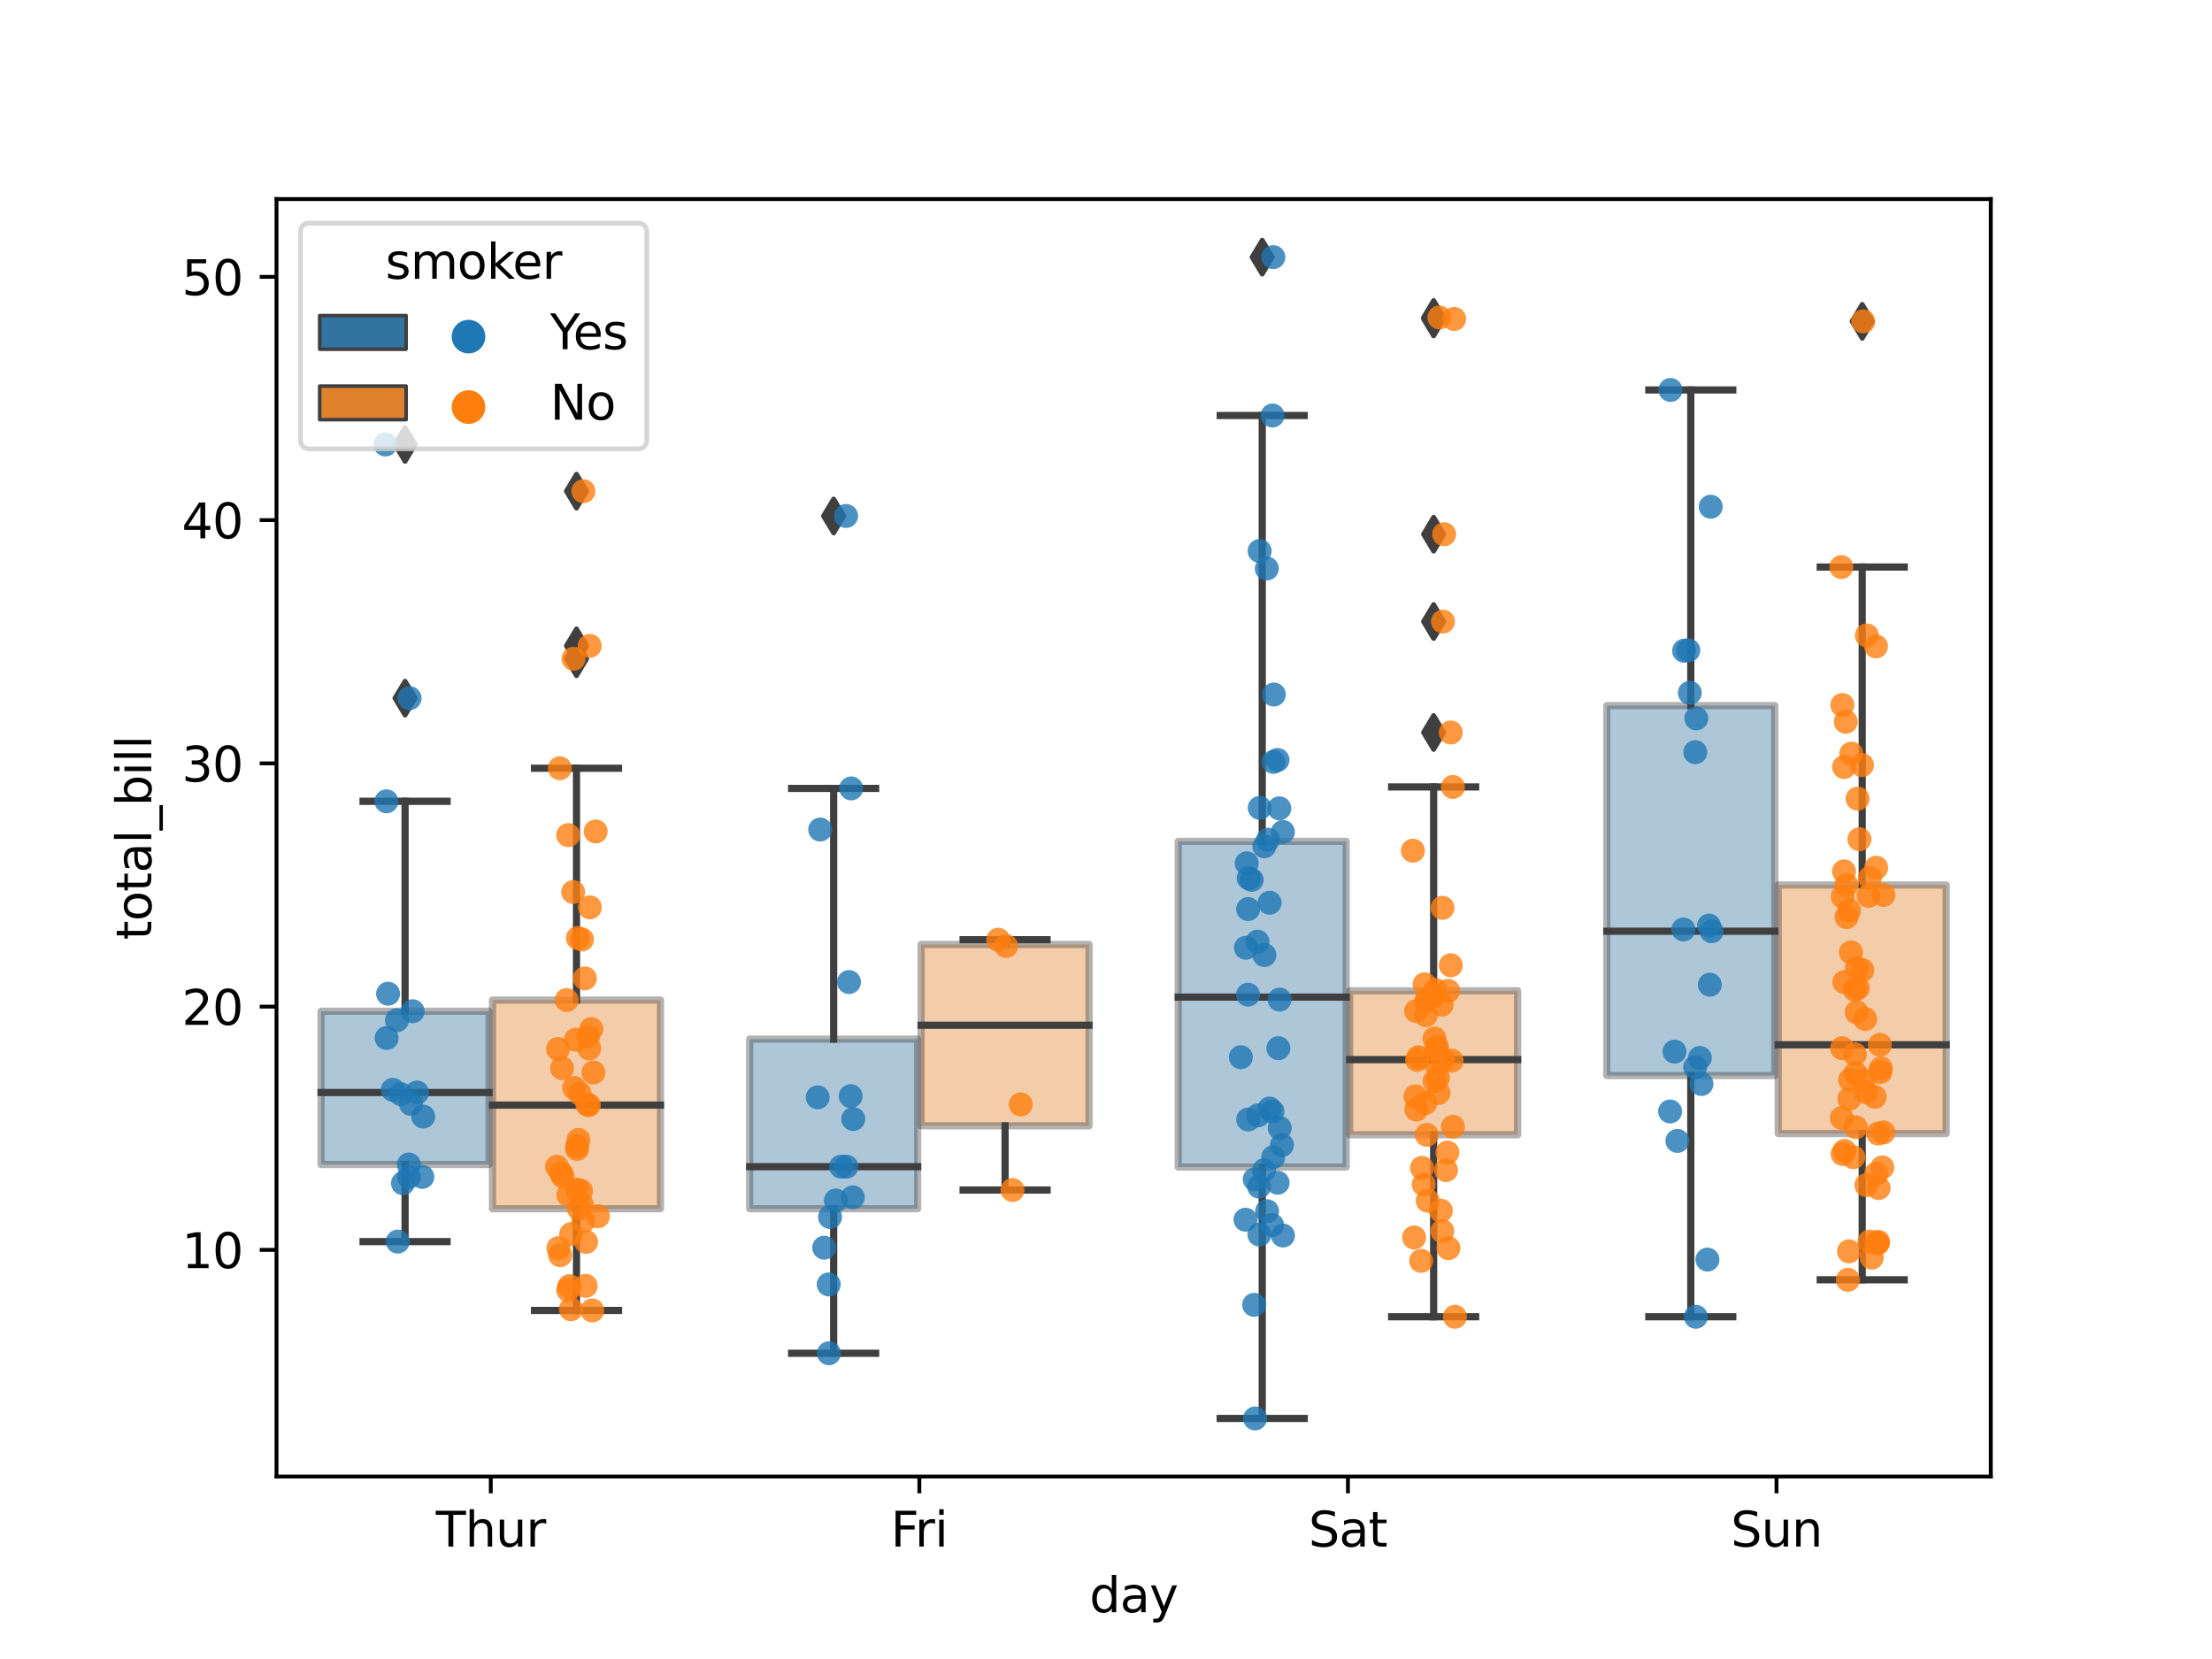 <?xml version="1.0" encoding="utf-8" standalone="no"?>
<!DOCTYPE svg PUBLIC "-//W3C//DTD SVG 1.1//EN"
  "http://www.w3.org/Graphics/SVG/1.1/DTD/svg11.dtd">
<svg xmlns:xlink="http://www.w3.org/1999/xlink" width="460.8pt" height="345.6pt" viewBox="0 0 460.8 345.6" xmlns="http://www.w3.org/2000/svg" version="1.1">
 <defs>
  <style type="text/css">*{stroke-linejoin: round; stroke-linecap: butt}</style>
 </defs>
 <g id="figure_1">
  <g id="patch_1">
   <path d="M 0 345.6 
L 460.8 345.6 
L 460.8 0 
L 0 0 
z
" style="fill: #ffffff"/>
  </g>
  <g id="axes_1">
   <g id="patch_2">
    <path d="M 57.6 307.584 
L 414.72 307.584 
L 414.72 41.472 
L 57.6 41.472 
z
" style="fill: #ffffff"/>
   </g>
   <g id="patch_3">
    <path d="M 66.885 242.584 
L 101.883 242.584 
L 101.883 210.659 
L 66.885 210.659 
L 66.885 242.584 
z
" clip-path="url(#pdd1468a2e0)" style="fill: #3274a1; opacity: 0.4; stroke: #3f3f3f; stroke-width: 1.5; stroke-linejoin: miter"/>
   </g>
   <g id="patch_4">
    <path d="M 102.597 251.807 
L 137.595 251.807 
L 137.595 208.328 
L 102.597 208.328 
L 102.597 251.807 
z
" clip-path="url(#pdd1468a2e0)" style="fill: #e1812c; opacity: 0.4; stroke: #3f3f3f; stroke-width: 1.5; stroke-linejoin: miter"/>
   </g>
   <g id="patch_5">
    <path d="M 156.165 251.807 
L 191.163 251.807 
L 191.163 216.461 
L 156.165 216.461 
L 156.165 251.807 
z
" clip-path="url(#pdd1468a2e0)" style="fill: #3274a1; opacity: 0.4; stroke: #3f3f3f; stroke-width: 1.5; stroke-linejoin: miter"/>
   </g>
   <g id="patch_6">
    <path d="M 191.877 234.527 
L 226.875 234.527 
L 226.875 196.749 
L 191.877 196.749 
L 191.877 234.527 
z
" clip-path="url(#pdd1468a2e0)" style="fill: #e1812c; opacity: 0.4; stroke: #3f3f3f; stroke-width: 1.5; stroke-linejoin: miter"/>
   </g>
   <g id="patch_7">
    <path d="M 245.445 243.116 
L 280.443 243.116 
L 280.443 175.275 
L 245.445 175.275 
L 245.445 243.116 
z
" clip-path="url(#pdd1468a2e0)" style="fill: #3274a1; opacity: 0.4; stroke: #3f3f3f; stroke-width: 1.5; stroke-linejoin: miter"/>
   </g>
   <g id="patch_8">
    <path d="M 281.157 236.402 
L 316.155 236.402 
L 316.155 206.402 
L 281.157 206.402 
L 281.157 236.402 
z
" clip-path="url(#pdd1468a2e0)" style="fill: #e1812c; opacity: 0.4; stroke: #3f3f3f; stroke-width: 1.5; stroke-linejoin: miter"/>
   </g>
   <g id="patch_9">
    <path d="M 334.725 224.062 
L 369.723 224.062 
L 369.723 146.986 
L 334.725 146.986 
L 334.725 224.062 
z
" clip-path="url(#pdd1468a2e0)" style="fill: #3274a1; opacity: 0.4; stroke: #3f3f3f; stroke-width: 1.5; stroke-linejoin: miter"/>
   </g>
   <g id="patch_10">
    <path d="M 370.437 236.148 
L 405.435 236.148 
L 405.435 184.359 
L 370.437 184.359 
L 370.437 236.148 
z
" clip-path="url(#pdd1468a2e0)" style="fill: #e1812c; opacity: 0.4; stroke: #3f3f3f; stroke-width: 1.5; stroke-linejoin: miter"/>
   </g>
   <g id="patch_11">
    <path d="M 102.24 311.045 
L 102.24 311.045 
L 102.24 311.045 
L 102.24 311.045 
z
" clip-path="url(#pdd1468a2e0)" style="fill: #3274a1; stroke: #3f3f3f; stroke-width: 0.75; stroke-linejoin: miter"/>
   </g>
   <g id="patch_12">
    <path d="M 102.24 311.045 
L 102.24 311.045 
L 102.24 311.045 
L 102.24 311.045 
z
" clip-path="url(#pdd1468a2e0)" style="fill: #e1812c; stroke: #3f3f3f; stroke-width: 0.75; stroke-linejoin: miter"/>
   </g>
   <g id="PathCollection_1"/>
   <g id="PathCollection_2"/>
   <g id="matplotlib.axis_1">
    <g id="xtick_1">
     <g id="line2d_1">
      <defs>
       <path id="m965e1fae9f" d="M 0 0 
L 0 3.5 
" style="stroke: #000000; stroke-width: 0.8"/>
      </defs>
      <g>
       <use xlink:href="#m965e1fae9f" x="102.24" y="307.584" style="stroke: #000000; stroke-width: 0.8"/>
      </g>
     </g>
     <g id="text_1">
      <!-- Thur -->
      <g transform="translate(90.793 322.182) scale(0.1 -0.1)">
       <defs>
        <path id="DejaVuSans-54" d="M -19 4666 
L 3928 4666 
L 3928 4134 
L 2272 4134 
L 2272 0 
L 1638 0 
L 1638 4134 
L -19 4134 
L -19 4666 
z
" transform="scale(0.016)"/>
        <path id="DejaVuSans-68" d="M 3513 2113 
L 3513 0 
L 2938 0 
L 2938 2094 
Q 2938 2591 2744 2837 
Q 2550 3084 2163 3084 
Q 1697 3084 1428 2787 
Q 1159 2491 1159 1978 
L 1159 0 
L 581 0 
L 581 4863 
L 1159 4863 
L 1159 2956 
Q 1366 3272 1645 3428 
Q 1925 3584 2291 3584 
Q 2894 3584 3203 3211 
Q 3513 2838 3513 2113 
z
" transform="scale(0.016)"/>
        <path id="DejaVuSans-75" d="M 544 1381 
L 544 3500 
L 1119 3500 
L 1119 1403 
Q 1119 906 1312 657 
Q 1506 409 1894 409 
Q 2359 409 2629 706 
Q 2900 1003 2900 1516 
L 2900 3500 
L 3475 3500 
L 3475 0 
L 2900 0 
L 2900 538 
Q 2691 219 2414 64 
Q 2138 -91 1772 -91 
Q 1169 -91 856 284 
Q 544 659 544 1381 
z
M 1991 3584 
L 1991 3584 
z
" transform="scale(0.016)"/>
        <path id="DejaVuSans-72" d="M 2631 2963 
Q 2534 3019 2420 3045 
Q 2306 3072 2169 3072 
Q 1681 3072 1420 2755 
Q 1159 2438 1159 1844 
L 1159 0 
L 581 0 
L 581 3500 
L 1159 3500 
L 1159 2956 
Q 1341 3275 1631 3429 
Q 1922 3584 2338 3584 
Q 2397 3584 2469 3576 
Q 2541 3569 2628 3553 
L 2631 2963 
z
" transform="scale(0.016)"/>
       </defs>
       <use xlink:href="#DejaVuSans-54"/>
       <use xlink:href="#DejaVuSans-68" x="61.084"/>
       <use xlink:href="#DejaVuSans-75" x="124.463"/>
       <use xlink:href="#DejaVuSans-72" x="187.842"/>
      </g>
     </g>
    </g>
    <g id="xtick_2">
     <g id="line2d_2">
      <g>
       <use xlink:href="#m965e1fae9f" x="191.52" y="307.584" style="stroke: #000000; stroke-width: 0.8"/>
      </g>
     </g>
     <g id="text_2">
      <!-- Fri -->
      <g transform="translate(185.562 322.182) scale(0.1 -0.1)">
       <defs>
        <path id="DejaVuSans-46" d="M 628 4666 
L 3309 4666 
L 3309 4134 
L 1259 4134 
L 1259 2759 
L 3109 2759 
L 3109 2228 
L 1259 2228 
L 1259 0 
L 628 0 
L 628 4666 
z
" transform="scale(0.016)"/>
        <path id="DejaVuSans-69" d="M 603 3500 
L 1178 3500 
L 1178 0 
L 603 0 
L 603 3500 
z
M 603 4863 
L 1178 4863 
L 1178 4134 
L 603 4134 
L 603 4863 
z
" transform="scale(0.016)"/>
       </defs>
       <use xlink:href="#DejaVuSans-46"/>
       <use xlink:href="#DejaVuSans-72" x="50.27"/>
       <use xlink:href="#DejaVuSans-69" x="91.383"/>
      </g>
     </g>
    </g>
    <g id="xtick_3">
     <g id="line2d_3">
      <g>
       <use xlink:href="#m965e1fae9f" x="280.8" y="307.584" style="stroke: #000000; stroke-width: 0.8"/>
      </g>
     </g>
     <g id="text_3">
      <!-- Sat -->
      <g transform="translate(272.602 322.182) scale(0.1 -0.1)">
       <defs>
        <path id="DejaVuSans-53" d="M 3425 4513 
L 3425 3897 
Q 3066 4069 2747 4153 
Q 2428 4238 2131 4238 
Q 1616 4238 1336 4038 
Q 1056 3838 1056 3469 
Q 1056 3159 1242 3001 
Q 1428 2844 1947 2747 
L 2328 2669 
Q 3034 2534 3370 2195 
Q 3706 1856 3706 1288 
Q 3706 609 3251 259 
Q 2797 -91 1919 -91 
Q 1588 -91 1214 -16 
Q 841 59 441 206 
L 441 856 
Q 825 641 1194 531 
Q 1563 422 1919 422 
Q 2459 422 2753 634 
Q 3047 847 3047 1241 
Q 3047 1584 2836 1778 
Q 2625 1972 2144 2069 
L 1759 2144 
Q 1053 2284 737 2584 
Q 422 2884 422 3419 
Q 422 4038 858 4394 
Q 1294 4750 2059 4750 
Q 2388 4750 2728 4690 
Q 3069 4631 3425 4513 
z
" transform="scale(0.016)"/>
        <path id="DejaVuSans-61" d="M 2194 1759 
Q 1497 1759 1228 1600 
Q 959 1441 959 1056 
Q 959 750 1161 570 
Q 1363 391 1709 391 
Q 2188 391 2477 730 
Q 2766 1069 2766 1631 
L 2766 1759 
L 2194 1759 
z
M 3341 1997 
L 3341 0 
L 2766 0 
L 2766 531 
Q 2569 213 2275 61 
Q 1981 -91 1556 -91 
Q 1019 -91 701 211 
Q 384 513 384 1019 
Q 384 1609 779 1909 
Q 1175 2209 1959 2209 
L 2766 2209 
L 2766 2266 
Q 2766 2663 2505 2880 
Q 2244 3097 1772 3097 
Q 1472 3097 1187 3025 
Q 903 2953 641 2809 
L 641 3341 
Q 956 3463 1253 3523 
Q 1550 3584 1831 3584 
Q 2591 3584 2966 3190 
Q 3341 2797 3341 1997 
z
" transform="scale(0.016)"/>
        <path id="DejaVuSans-74" d="M 1172 4494 
L 1172 3500 
L 2356 3500 
L 2356 3053 
L 1172 3053 
L 1172 1153 
Q 1172 725 1289 603 
Q 1406 481 1766 481 
L 2356 481 
L 2356 0 
L 1766 0 
Q 1100 0 847 248 
Q 594 497 594 1153 
L 594 3053 
L 172 3053 
L 172 3500 
L 594 3500 
L 594 4494 
L 1172 4494 
z
" transform="scale(0.016)"/>
       </defs>
       <use xlink:href="#DejaVuSans-53"/>
       <use xlink:href="#DejaVuSans-61" x="63.477"/>
       <use xlink:href="#DejaVuSans-74" x="124.756"/>
      </g>
     </g>
    </g>
    <g id="xtick_4">
     <g id="line2d_4">
      <g>
       <use xlink:href="#m965e1fae9f" x="370.08" y="307.584" style="stroke: #000000; stroke-width: 0.8"/>
      </g>
     </g>
     <g id="text_4">
      <!-- Sun -->
      <g transform="translate(360.568 322.182) scale(0.1 -0.1)">
       <defs>
        <path id="DejaVuSans-6e" d="M 3513 2113 
L 3513 0 
L 2938 0 
L 2938 2094 
Q 2938 2591 2744 2837 
Q 2550 3084 2163 3084 
Q 1697 3084 1428 2787 
Q 1159 2491 1159 1978 
L 1159 0 
L 581 0 
L 581 3500 
L 1159 3500 
L 1159 2956 
Q 1366 3272 1645 3428 
Q 1925 3584 2291 3584 
Q 2894 3584 3203 3211 
Q 3513 2838 3513 2113 
z
" transform="scale(0.016)"/>
       </defs>
       <use xlink:href="#DejaVuSans-53"/>
       <use xlink:href="#DejaVuSans-75" x="63.477"/>
       <use xlink:href="#DejaVuSans-6e" x="126.855"/>
      </g>
     </g>
    </g>
    <g id="text_5">
     <!-- day -->
     <g transform="translate(226.962 335.861) scale(0.1 -0.1)">
      <defs>
       <path id="DejaVuSans-64" d="M 2906 2969 
L 2906 4863 
L 3481 4863 
L 3481 0 
L 2906 0 
L 2906 525 
Q 2725 213 2448 61 
Q 2172 -91 1784 -91 
Q 1150 -91 751 415 
Q 353 922 353 1747 
Q 353 2572 751 3078 
Q 1150 3584 1784 3584 
Q 2172 3584 2448 3432 
Q 2725 3281 2906 2969 
z
M 947 1747 
Q 947 1113 1208 752 
Q 1469 391 1925 391 
Q 2381 391 2643 752 
Q 2906 1113 2906 1747 
Q 2906 2381 2643 2742 
Q 2381 3103 1925 3103 
Q 1469 3103 1208 2742 
Q 947 2381 947 1747 
z
" transform="scale(0.016)"/>
       <path id="DejaVuSans-79" d="M 2059 -325 
Q 1816 -950 1584 -1140 
Q 1353 -1331 966 -1331 
L 506 -1331 
L 506 -850 
L 844 -850 
Q 1081 -850 1212 -737 
Q 1344 -625 1503 -206 
L 1606 56 
L 191 3500 
L 800 3500 
L 1894 763 
L 2988 3500 
L 3597 3500 
L 2059 -325 
z
" transform="scale(0.016)"/>
      </defs>
      <use xlink:href="#DejaVuSans-64"/>
      <use xlink:href="#DejaVuSans-61" x="63.477"/>
      <use xlink:href="#DejaVuSans-79" x="124.756"/>
     </g>
    </g>
   </g>
   <g id="matplotlib.axis_2">
    <g id="ytick_1">
     <g id="line2d_5">
      <defs>
       <path id="m7599139c2d" d="M 0 0 
L -3.5 0 
" style="stroke: #000000; stroke-width: 0.8"/>
      </defs>
      <g>
       <use xlink:href="#m7599139c2d" x="57.6" y="260.371" style="stroke: #000000; stroke-width: 0.8"/>
      </g>
     </g>
     <g id="text_6">
      <!-- 10 -->
      <g transform="translate(37.875 264.17) scale(0.1 -0.1)">
       <defs>
        <path id="DejaVuSans-31" d="M 794 531 
L 1825 531 
L 1825 4091 
L 703 3866 
L 703 4441 
L 1819 4666 
L 2450 4666 
L 2450 531 
L 3481 531 
L 3481 0 
L 794 0 
L 794 531 
z
" transform="scale(0.016)"/>
        <path id="DejaVuSans-30" d="M 2034 4250 
Q 1547 4250 1301 3770 
Q 1056 3291 1056 2328 
Q 1056 1369 1301 889 
Q 1547 409 2034 409 
Q 2525 409 2770 889 
Q 3016 1369 3016 2328 
Q 3016 3291 2770 3770 
Q 2525 4250 2034 4250 
z
M 2034 4750 
Q 2819 4750 3233 4129 
Q 3647 3509 3647 2328 
Q 3647 1150 3233 529 
Q 2819 -91 2034 -91 
Q 1250 -91 836 529 
Q 422 1150 422 2328 
Q 422 3509 836 4129 
Q 1250 4750 2034 4750 
z
" transform="scale(0.016)"/>
       </defs>
       <use xlink:href="#DejaVuSans-31"/>
       <use xlink:href="#DejaVuSans-30" x="63.623"/>
      </g>
     </g>
    </g>
    <g id="ytick_2">
     <g id="line2d_6">
      <g>
       <use xlink:href="#m7599139c2d" x="57.6" y="209.696" style="stroke: #000000; stroke-width: 0.8"/>
      </g>
     </g>
     <g id="text_7">
      <!-- 20 -->
      <g transform="translate(37.875 213.495) scale(0.1 -0.1)">
       <defs>
        <path id="DejaVuSans-32" d="M 1228 531 
L 3431 531 
L 3431 0 
L 469 0 
L 469 531 
Q 828 903 1448 1529 
Q 2069 2156 2228 2338 
Q 2531 2678 2651 2914 
Q 2772 3150 2772 3378 
Q 2772 3750 2511 3984 
Q 2250 4219 1831 4219 
Q 1534 4219 1204 4116 
Q 875 4013 500 3803 
L 500 4441 
Q 881 4594 1212 4672 
Q 1544 4750 1819 4750 
Q 2544 4750 2975 4387 
Q 3406 4025 3406 3419 
Q 3406 3131 3298 2873 
Q 3191 2616 2906 2266 
Q 2828 2175 2409 1742 
Q 1991 1309 1228 531 
z
" transform="scale(0.016)"/>
       </defs>
       <use xlink:href="#DejaVuSans-32"/>
       <use xlink:href="#DejaVuSans-30" x="63.623"/>
      </g>
     </g>
    </g>
    <g id="ytick_3">
     <g id="line2d_7">
      <g>
       <use xlink:href="#m7599139c2d" x="57.6" y="159.022" style="stroke: #000000; stroke-width: 0.8"/>
      </g>
     </g>
     <g id="text_8">
      <!-- 30 -->
      <g transform="translate(37.875 162.821) scale(0.1 -0.1)">
       <defs>
        <path id="DejaVuSans-33" d="M 2597 2516 
Q 3050 2419 3304 2112 
Q 3559 1806 3559 1356 
Q 3559 666 3084 287 
Q 2609 -91 1734 -91 
Q 1441 -91 1130 -33 
Q 819 25 488 141 
L 488 750 
Q 750 597 1062 519 
Q 1375 441 1716 441 
Q 2309 441 2620 675 
Q 2931 909 2931 1356 
Q 2931 1769 2642 2001 
Q 2353 2234 1838 2234 
L 1294 2234 
L 1294 2753 
L 1863 2753 
Q 2328 2753 2575 2939 
Q 2822 3125 2822 3475 
Q 2822 3834 2567 4026 
Q 2313 4219 1838 4219 
Q 1578 4219 1281 4162 
Q 984 4106 628 3988 
L 628 4550 
Q 988 4650 1302 4700 
Q 1616 4750 1894 4750 
Q 2613 4750 3031 4423 
Q 3450 4097 3450 3541 
Q 3450 3153 3228 2886 
Q 3006 2619 2597 2516 
z
" transform="scale(0.016)"/>
       </defs>
       <use xlink:href="#DejaVuSans-33"/>
       <use xlink:href="#DejaVuSans-30" x="63.623"/>
      </g>
     </g>
    </g>
    <g id="ytick_4">
     <g id="line2d_8">
      <g>
       <use xlink:href="#m7599139c2d" x="57.6" y="108.347" style="stroke: #000000; stroke-width: 0.8"/>
      </g>
     </g>
     <g id="text_9">
      <!-- 40 -->
      <g transform="translate(37.875 112.146) scale(0.1 -0.1)">
       <defs>
        <path id="DejaVuSans-34" d="M 2419 4116 
L 825 1625 
L 2419 1625 
L 2419 4116 
z
M 2253 4666 
L 3047 4666 
L 3047 1625 
L 3713 1625 
L 3713 1100 
L 3047 1100 
L 3047 0 
L 2419 0 
L 2419 1100 
L 313 1100 
L 313 1709 
L 2253 4666 
z
" transform="scale(0.016)"/>
       </defs>
       <use xlink:href="#DejaVuSans-34"/>
       <use xlink:href="#DejaVuSans-30" x="63.623"/>
      </g>
     </g>
    </g>
    <g id="ytick_5">
     <g id="line2d_9">
      <g>
       <use xlink:href="#m7599139c2d" x="57.6" y="57.673" style="stroke: #000000; stroke-width: 0.8"/>
      </g>
     </g>
     <g id="text_10">
      <!-- 50 -->
      <g transform="translate(37.875 61.472) scale(0.1 -0.1)">
       <defs>
        <path id="DejaVuSans-35" d="M 691 4666 
L 3169 4666 
L 3169 4134 
L 1269 4134 
L 1269 2991 
Q 1406 3038 1543 3061 
Q 1681 3084 1819 3084 
Q 2600 3084 3056 2656 
Q 3513 2228 3513 1497 
Q 3513 744 3044 326 
Q 2575 -91 1722 -91 
Q 1428 -91 1123 -41 
Q 819 9 494 109 
L 494 744 
Q 775 591 1075 516 
Q 1375 441 1709 441 
Q 2250 441 2565 725 
Q 2881 1009 2881 1497 
Q 2881 1984 2565 2268 
Q 2250 2553 1709 2553 
Q 1456 2553 1204 2497 
Q 953 2441 691 2322 
L 691 4666 
z
" transform="scale(0.016)"/>
       </defs>
       <use xlink:href="#DejaVuSans-35"/>
       <use xlink:href="#DejaVuSans-30" x="63.623"/>
      </g>
     </g>
    </g>
    <g id="text_11">
     <!-- total_bill -->
     <g transform="translate(31.517 195.802) rotate(-90) scale(0.1 -0.1)">
      <defs>
       <path id="DejaVuSans-6f" d="M 1959 3097 
Q 1497 3097 1228 2736 
Q 959 2375 959 1747 
Q 959 1119 1226 758 
Q 1494 397 1959 397 
Q 2419 397 2687 759 
Q 2956 1122 2956 1747 
Q 2956 2369 2687 2733 
Q 2419 3097 1959 3097 
z
M 1959 3584 
Q 2709 3584 3137 3096 
Q 3566 2609 3566 1747 
Q 3566 888 3137 398 
Q 2709 -91 1959 -91 
Q 1206 -91 779 398 
Q 353 888 353 1747 
Q 353 2609 779 3096 
Q 1206 3584 1959 3584 
z
" transform="scale(0.016)"/>
       <path id="DejaVuSans-6c" d="M 603 4863 
L 1178 4863 
L 1178 0 
L 603 0 
L 603 4863 
z
" transform="scale(0.016)"/>
       <path id="DejaVuSans-5f" d="M 3263 -1063 
L 3263 -1509 
L -63 -1509 
L -63 -1063 
L 3263 -1063 
z
" transform="scale(0.016)"/>
       <path id="DejaVuSans-62" d="M 3116 1747 
Q 3116 2381 2855 2742 
Q 2594 3103 2138 3103 
Q 1681 3103 1420 2742 
Q 1159 2381 1159 1747 
Q 1159 1113 1420 752 
Q 1681 391 2138 391 
Q 2594 391 2855 752 
Q 3116 1113 3116 1747 
z
M 1159 2969 
Q 1341 3281 1617 3432 
Q 1894 3584 2278 3584 
Q 2916 3584 3314 3078 
Q 3713 2572 3713 1747 
Q 3713 922 3314 415 
Q 2916 -91 2278 -91 
Q 1894 -91 1617 61 
Q 1341 213 1159 525 
L 1159 0 
L 581 0 
L 581 4863 
L 1159 4863 
L 1159 2969 
z
" transform="scale(0.016)"/>
      </defs>
      <use xlink:href="#DejaVuSans-74"/>
      <use xlink:href="#DejaVuSans-6f" x="39.209"/>
      <use xlink:href="#DejaVuSans-74" x="100.391"/>
      <use xlink:href="#DejaVuSans-61" x="139.6"/>
      <use xlink:href="#DejaVuSans-6c" x="200.879"/>
      <use xlink:href="#DejaVuSans-5f" x="228.662"/>
      <use xlink:href="#DejaVuSans-62" x="278.662"/>
      <use xlink:href="#DejaVuSans-69" x="342.139"/>
      <use xlink:href="#DejaVuSans-6c" x="369.922"/>
      <use xlink:href="#DejaVuSans-6c" x="397.705"/>
     </g>
    </g>
   </g>
   <g id="line2d_10">
    <path d="M 84.384 242.584 
L 84.384 258.648 
" clip-path="url(#pdd1468a2e0)" style="fill: none; stroke: #3f3f3f; stroke-width: 1.5; stroke-linecap: square"/>
   </g>
   <g id="line2d_11">
    <path d="M 84.384 210.659 
L 84.384 166.927 
" clip-path="url(#pdd1468a2e0)" style="fill: none; stroke: #3f3f3f; stroke-width: 1.5; stroke-linecap: square"/>
   </g>
   <g id="line2d_12">
    <path d="M 75.635 258.648 
L 93.133 258.648 
" clip-path="url(#pdd1468a2e0)" style="fill: none; stroke: #3f3f3f; stroke-width: 1.5; stroke-linecap: square"/>
   </g>
   <g id="line2d_13">
    <path d="M 75.635 166.927 
L 93.133 166.927 
" clip-path="url(#pdd1468a2e0)" style="fill: none; stroke: #3f3f3f; stroke-width: 1.5; stroke-linecap: square"/>
   </g>
   <g id="line2d_14">
    <defs>
     <path id="mccb786aaf9" d="M -0 3.536 
L 2.121 0 
L -0 -3.536 
L -2.121 -0 
z
" style="stroke: #3f3f3f; stroke-linejoin: miter"/>
    </defs>
    <g clip-path="url(#pdd1468a2e0)">
     <use xlink:href="#mccb786aaf9" x="84.384" y="145.441" style="fill: #3f3f3f; stroke: #3f3f3f; stroke-linejoin: miter"/>
     <use xlink:href="#mccb786aaf9" x="84.384" y="92.587" style="fill: #3f3f3f; stroke: #3f3f3f; stroke-linejoin: miter"/>
    </g>
   </g>
   <g id="line2d_15">
    <path d="M 120.096 251.807 
L 120.096 272.989 
" clip-path="url(#pdd1468a2e0)" style="fill: none; stroke: #3f3f3f; stroke-width: 1.5; stroke-linecap: square"/>
   </g>
   <g id="line2d_16">
    <path d="M 120.096 208.328 
L 120.096 160.035 
" clip-path="url(#pdd1468a2e0)" style="fill: none; stroke: #3f3f3f; stroke-width: 1.5; stroke-linecap: square"/>
   </g>
   <g id="line2d_17">
    <path d="M 111.347 272.989 
L 128.845 272.989 
" clip-path="url(#pdd1468a2e0)" style="fill: none; stroke: #3f3f3f; stroke-width: 1.5; stroke-linecap: square"/>
   </g>
   <g id="line2d_18">
    <path d="M 111.347 160.035 
L 128.845 160.035 
" clip-path="url(#pdd1468a2e0)" style="fill: none; stroke: #3f3f3f; stroke-width: 1.5; stroke-linecap: square"/>
   </g>
   <g id="line2d_19">
    <g clip-path="url(#pdd1468a2e0)">
     <use xlink:href="#mccb786aaf9" x="120.096" y="134.546" style="fill: #3f3f3f; stroke: #3f3f3f; stroke-linejoin: miter"/>
     <use xlink:href="#mccb786aaf9" x="120.096" y="137.232" style="fill: #3f3f3f; stroke: #3f3f3f; stroke-linejoin: miter"/>
     <use xlink:href="#mccb786aaf9" x="120.096" y="102.317" style="fill: #3f3f3f; stroke: #3f3f3f; stroke-linejoin: miter"/>
    </g>
   </g>
   <g id="line2d_20">
    <path d="M 173.664 251.807 
L 173.664 281.907 
" clip-path="url(#pdd1468a2e0)" style="fill: none; stroke: #3f3f3f; stroke-width: 1.5; stroke-linecap: square"/>
   </g>
   <g id="line2d_21">
    <path d="M 173.664 216.461 
L 173.664 164.241 
" clip-path="url(#pdd1468a2e0)" style="fill: none; stroke: #3f3f3f; stroke-width: 1.5; stroke-linecap: square"/>
   </g>
   <g id="line2d_22">
    <path d="M 164.915 281.907 
L 182.413 281.907 
" clip-path="url(#pdd1468a2e0)" style="fill: none; stroke: #3f3f3f; stroke-width: 1.5; stroke-linecap: square"/>
   </g>
   <g id="line2d_23">
    <path d="M 164.915 164.241 
L 182.413 164.241 
" clip-path="url(#pdd1468a2e0)" style="fill: none; stroke: #3f3f3f; stroke-width: 1.5; stroke-linecap: square"/>
   </g>
   <g id="line2d_24">
    <g clip-path="url(#pdd1468a2e0)">
     <use xlink:href="#mccb786aaf9" x="173.664" y="107.486" style="fill: #3f3f3f; stroke: #3f3f3f; stroke-linejoin: miter"/>
    </g>
   </g>
   <g id="line2d_25">
    <path d="M 209.376 234.527 
L 209.376 247.905 
" clip-path="url(#pdd1468a2e0)" style="fill: none; stroke: #3f3f3f; stroke-width: 1.5; stroke-linecap: square"/>
   </g>
   <g id="line2d_26">
    <path d="M 209.376 196.749 
L 209.376 195.761 
" clip-path="url(#pdd1468a2e0)" style="fill: none; stroke: #3f3f3f; stroke-width: 1.5; stroke-linecap: square"/>
   </g>
   <g id="line2d_27">
    <path d="M 200.627 247.905 
L 218.125 247.905 
" clip-path="url(#pdd1468a2e0)" style="fill: none; stroke: #3f3f3f; stroke-width: 1.5; stroke-linecap: square"/>
   </g>
   <g id="line2d_28">
    <path d="M 200.627 195.761 
L 218.125 195.761 
" clip-path="url(#pdd1468a2e0)" style="fill: none; stroke: #3f3f3f; stroke-width: 1.5; stroke-linecap: square"/>
   </g>
   <g id="line2d_29"/>
   <g id="line2d_30">
    <path d="M 262.944 243.116 
L 262.944 295.488 
" clip-path="url(#pdd1468a2e0)" style="fill: none; stroke: #3f3f3f; stroke-width: 1.5; stroke-linecap: square"/>
   </g>
   <g id="line2d_31">
    <path d="M 262.944 175.275 
L 262.944 86.557 
" clip-path="url(#pdd1468a2e0)" style="fill: none; stroke: #3f3f3f; stroke-width: 1.5; stroke-linecap: square"/>
   </g>
   <g id="line2d_32">
    <path d="M 254.195 295.488 
L 271.693 295.488 
" clip-path="url(#pdd1468a2e0)" style="fill: none; stroke: #3f3f3f; stroke-width: 1.5; stroke-linecap: square"/>
   </g>
   <g id="line2d_33">
    <path d="M 254.195 86.557 
L 271.693 86.557 
" clip-path="url(#pdd1468a2e0)" style="fill: none; stroke: #3f3f3f; stroke-width: 1.5; stroke-linecap: square"/>
   </g>
   <g id="line2d_34">
    <g clip-path="url(#pdd1468a2e0)">
     <use xlink:href="#mccb786aaf9" x="262.944" y="53.568" style="fill: #3f3f3f; stroke: #3f3f3f; stroke-linejoin: miter"/>
    </g>
   </g>
   <g id="line2d_35">
    <path d="M 298.656 236.402 
L 298.656 274.306 
" clip-path="url(#pdd1468a2e0)" style="fill: none; stroke: #3f3f3f; stroke-width: 1.5; stroke-linecap: square"/>
   </g>
   <g id="line2d_36">
    <path d="M 298.656 206.402 
L 298.656 163.937 
" clip-path="url(#pdd1468a2e0)" style="fill: none; stroke: #3f3f3f; stroke-width: 1.5; stroke-linecap: square"/>
   </g>
   <g id="line2d_37">
    <path d="M 289.907 274.306 
L 307.405 274.306 
" clip-path="url(#pdd1468a2e0)" style="fill: none; stroke: #3f3f3f; stroke-width: 1.5; stroke-linecap: square"/>
   </g>
   <g id="line2d_38">
    <path d="M 289.907 163.937 
L 307.405 163.937 
" clip-path="url(#pdd1468a2e0)" style="fill: none; stroke: #3f3f3f; stroke-width: 1.5; stroke-linecap: square"/>
   </g>
   <g id="line2d_39">
    <g clip-path="url(#pdd1468a2e0)">
     <use xlink:href="#mccb786aaf9" x="298.656" y="111.286" style="fill: #3f3f3f; stroke: #3f3f3f; stroke-linejoin: miter"/>
     <use xlink:href="#mccb786aaf9" x="298.656" y="152.586" style="fill: #3f3f3f; stroke: #3f3f3f; stroke-linejoin: miter"/>
     <use xlink:href="#mccb786aaf9" x="298.656" y="66.439" style="fill: #3f3f3f; stroke: #3f3f3f; stroke-linejoin: miter"/>
     <use xlink:href="#mccb786aaf9" x="298.656" y="66.135" style="fill: #3f3f3f; stroke: #3f3f3f; stroke-linejoin: miter"/>
     <use xlink:href="#mccb786aaf9" x="298.656" y="129.478" style="fill: #3f3f3f; stroke: #3f3f3f; stroke-linejoin: miter"/>
    </g>
   </g>
   <g id="line2d_40">
    <path d="M 352.224 224.062 
L 352.224 274.306 
" clip-path="url(#pdd1468a2e0)" style="fill: none; stroke: #3f3f3f; stroke-width: 1.5; stroke-linecap: square"/>
   </g>
   <g id="line2d_41">
    <path d="M 352.224 146.986 
L 352.224 81.236 
" clip-path="url(#pdd1468a2e0)" style="fill: none; stroke: #3f3f3f; stroke-width: 1.5; stroke-linecap: square"/>
   </g>
   <g id="line2d_42">
    <path d="M 343.475 274.306 
L 360.973 274.306 
" clip-path="url(#pdd1468a2e0)" style="fill: none; stroke: #3f3f3f; stroke-width: 1.5; stroke-linecap: square"/>
   </g>
   <g id="line2d_43">
    <path d="M 343.475 81.236 
L 360.973 81.236 
" clip-path="url(#pdd1468a2e0)" style="fill: none; stroke: #3f3f3f; stroke-width: 1.5; stroke-linecap: square"/>
   </g>
   <g id="line2d_44"/>
   <g id="line2d_45">
    <path d="M 387.936 236.148 
L 387.936 266.604 
" clip-path="url(#pdd1468a2e0)" style="fill: none; stroke: #3f3f3f; stroke-width: 1.5; stroke-linecap: square"/>
   </g>
   <g id="line2d_46">
    <path d="M 387.936 184.359 
L 387.936 118.127 
" clip-path="url(#pdd1468a2e0)" style="fill: none; stroke: #3f3f3f; stroke-width: 1.5; stroke-linecap: square"/>
   </g>
   <g id="line2d_47">
    <path d="M 379.187 266.604 
L 396.685 266.604 
" clip-path="url(#pdd1468a2e0)" style="fill: none; stroke: #3f3f3f; stroke-width: 1.5; stroke-linecap: square"/>
   </g>
   <g id="line2d_48">
    <path d="M 379.187 118.127 
L 396.685 118.127 
" clip-path="url(#pdd1468a2e0)" style="fill: none; stroke: #3f3f3f; stroke-width: 1.5; stroke-linecap: square"/>
   </g>
   <g id="line2d_49">
    <g clip-path="url(#pdd1468a2e0)">
     <use xlink:href="#mccb786aaf9" x="387.936" y="66.946" style="fill: #3f3f3f; stroke: #3f3f3f; stroke-linejoin: miter"/>
    </g>
   </g>
   <g id="line2d_50">
    <path d="M 66.885 227.584 
L 101.883 227.584 
" clip-path="url(#pdd1468a2e0)" style="fill: none; stroke: #3f3f3f; stroke-width: 1.5; stroke-linecap: square"/>
   </g>
   <g id="line2d_51">
    <path d="M 102.597 230.219 
L 137.595 230.219 
" clip-path="url(#pdd1468a2e0)" style="fill: none; stroke: #3f3f3f; stroke-width: 1.5; stroke-linecap: square"/>
   </g>
   <g id="line2d_52">
    <path d="M 156.165 243.04 
L 191.163 243.04 
" clip-path="url(#pdd1468a2e0)" style="fill: none; stroke: #3f3f3f; stroke-width: 1.5; stroke-linecap: square"/>
   </g>
   <g id="line2d_53">
    <path d="M 191.877 213.573 
L 226.875 213.573 
" clip-path="url(#pdd1468a2e0)" style="fill: none; stroke: #3f3f3f; stroke-width: 1.5; stroke-linecap: square"/>
   </g>
   <g id="line2d_54">
    <path d="M 245.445 207.72 
L 280.443 207.72 
" clip-path="url(#pdd1468a2e0)" style="fill: none; stroke: #3f3f3f; stroke-width: 1.5; stroke-linecap: square"/>
   </g>
   <g id="line2d_55">
    <path d="M 281.157 220.743 
L 316.155 220.743 
" clip-path="url(#pdd1468a2e0)" style="fill: none; stroke: #3f3f3f; stroke-width: 1.5; stroke-linecap: square"/>
   </g>
   <g id="line2d_56">
    <path d="M 334.725 193.987 
L 369.723 193.987 
" clip-path="url(#pdd1468a2e0)" style="fill: none; stroke: #3f3f3f; stroke-width: 1.5; stroke-linecap: square"/>
   </g>
   <g id="line2d_57">
    <path d="M 370.437 217.652 
L 405.435 217.652 
" clip-path="url(#pdd1468a2e0)" style="fill: none; stroke: #3f3f3f; stroke-width: 1.5; stroke-linecap: square"/>
   </g>
   <g id="patch_13">
    <path d="M 57.6 307.584 
L 57.6 41.472 
" style="fill: none; stroke: #000000; stroke-width: 0.8; stroke-linejoin: miter; stroke-linecap: square"/>
   </g>
   <g id="patch_14">
    <path d="M 414.72 307.584 
L 414.72 41.472 
" style="fill: none; stroke: #000000; stroke-width: 0.8; stroke-linejoin: miter; stroke-linecap: square"/>
   </g>
   <g id="patch_15">
    <path d="M 57.6 307.584 
L 414.72 307.584 
" style="fill: none; stroke: #000000; stroke-width: 0.8; stroke-linejoin: miter; stroke-linecap: square"/>
   </g>
   <g id="patch_16">
    <path d="M 57.6 41.472 
L 414.72 41.472 
" style="fill: none; stroke: #000000; stroke-width: 0.8; stroke-linejoin: miter; stroke-linecap: square"/>
   </g>
   <g id="PathCollection_3">
    <defs>
     <path id="C0_0_e676d32255" d="M 0 2.5 
C 0.663 2.5 1.299 2.237 1.768 1.768 
C 2.237 1.299 2.5 0.663 2.5 -0 
C 2.5 -0.663 2.237 -1.299 1.768 -1.768 
C 1.299 -2.237 0.663 -2.5 0 -2.5 
C -0.663 -2.5 -1.299 -2.237 -1.768 -1.768 
C -2.237 -1.299 -2.5 -0.663 -2.5 0 
C -2.5 0.663 -2.237 1.299 -1.768 1.768 
C -1.299 2.237 -0.663 2.5 0 2.5 
z
"/>
    </defs>
    <g clip-path="url(#pdd1468a2e0)">
     <use xlink:href="#C0_0_e676d32255" x="82.699" y="212.534" style="fill: #1f77b4; fill-opacity: 0.8"/>
    </g>
    <g clip-path="url(#pdd1468a2e0)">
     <use xlink:href="#C0_0_e676d32255" x="85.329" y="145.441" style="fill: #1f77b4; fill-opacity: 0.8"/>
    </g>
    <g clip-path="url(#pdd1468a2e0)">
     <use xlink:href="#C0_0_e676d32255" x="85.608" y="229.966" style="fill: #1f77b4; fill-opacity: 0.8"/>
    </g>
    <g clip-path="url(#pdd1468a2e0)">
     <use xlink:href="#C0_0_e676d32255" x="85.96" y="210.659" style="fill: #1f77b4; fill-opacity: 0.8"/>
    </g>
    <g clip-path="url(#pdd1468a2e0)">
     <use xlink:href="#C0_0_e676d32255" x="80.503" y="166.927" style="fill: #1f77b4; fill-opacity: 0.8"/>
    </g>
    <g clip-path="url(#pdd1468a2e0)">
     <use xlink:href="#C0_0_e676d32255" x="88.162" y="232.601" style="fill: #1f77b4; fill-opacity: 0.8"/>
    </g>
    <g clip-path="url(#pdd1468a2e0)">
     <use xlink:href="#C0_0_e676d32255" x="81.828" y="227.027" style="fill: #1f77b4; fill-opacity: 0.8"/>
    </g>
    <g clip-path="url(#pdd1468a2e0)">
     <use xlink:href="#C0_0_e676d32255" x="82.857" y="258.648" style="fill: #1f77b4; fill-opacity: 0.8"/>
    </g>
    <g clip-path="url(#pdd1468a2e0)">
     <use xlink:href="#C0_0_e676d32255" x="80.282" y="92.587" style="fill: #1f77b4; fill-opacity: 0.8"/>
    </g>
    <g clip-path="url(#pdd1468a2e0)">
     <use xlink:href="#C0_0_e676d32255" x="87.979" y="245.168" style="fill: #1f77b4; fill-opacity: 0.8"/>
    </g>
    <g clip-path="url(#pdd1468a2e0)">
     <use xlink:href="#C0_0_e676d32255" x="85.167" y="242.584" style="fill: #1f77b4; fill-opacity: 0.8"/>
    </g>
    <g clip-path="url(#pdd1468a2e0)">
     <use xlink:href="#C0_0_e676d32255" x="80.545" y="216.233" style="fill: #1f77b4; fill-opacity: 0.8"/>
    </g>
    <g clip-path="url(#pdd1468a2e0)">
     <use xlink:href="#C0_0_e676d32255" x="83.946" y="246.486" style="fill: #1f77b4; fill-opacity: 0.8"/>
    </g>
    <g clip-path="url(#pdd1468a2e0)">
     <use xlink:href="#C0_0_e676d32255" x="85.19" y="245.168" style="fill: #1f77b4; fill-opacity: 0.8"/>
    </g>
    <g clip-path="url(#pdd1468a2e0)">
     <use xlink:href="#C0_0_e676d32255" x="83.525" y="227.939" style="fill: #1f77b4; fill-opacity: 0.8"/>
    </g>
    <g clip-path="url(#pdd1468a2e0)">
     <use xlink:href="#C0_0_e676d32255" x="80.845" y="207.01" style="fill: #1f77b4; fill-opacity: 0.8"/>
    </g>
    <g clip-path="url(#pdd1468a2e0)">
     <use xlink:href="#C0_0_e676d32255" x="86.886" y="227.584" style="fill: #1f77b4; fill-opacity: 0.8"/>
    </g>
   </g>
   <g id="PathCollection_4">
    <defs>
     <path id="C1_0_e29235608a" d="M 0 2.5 
C 0.663 2.5 1.299 2.237 1.768 1.768 
C 2.237 1.299 2.5 0.663 2.5 -0 
C 2.5 -0.663 2.237 -1.299 1.768 -1.768 
C 1.299 -2.237 0.663 -2.5 0 -2.5 
C -0.663 -2.5 -1.299 -2.237 -1.768 -1.768 
C -2.237 -1.299 -2.5 -0.663 -2.5 0 
C -2.5 0.663 -2.237 1.299 -1.768 1.768 
C -1.299 2.237 -0.663 2.5 0 2.5 
z
"/>
    </defs>
    <g clip-path="url(#pdd1468a2e0)">
     <use xlink:href="#C1_0_e29235608a" x="124.091" y="173.21" style="fill: #ff7f0e; fill-opacity: 0.8"/>
    </g>
    <g clip-path="url(#pdd1468a2e0)">
     <use xlink:href="#C1_0_e29235608a" x="121.24" y="195.71" style="fill: #ff7f0e; fill-opacity: 0.8"/>
    </g>
    <g clip-path="url(#pdd1468a2e0)">
     <use xlink:href="#C1_0_e29235608a" x="123.619" y="223.429" style="fill: #ff7f0e; fill-opacity: 0.8"/>
    </g>
    <g clip-path="url(#pdd1468a2e0)">
     <use xlink:href="#C1_0_e29235608a" x="119.598" y="226.621" style="fill: #ff7f0e; fill-opacity: 0.8"/>
    </g>
    <g clip-path="url(#pdd1468a2e0)">
     <use xlink:href="#C1_0_e29235608a" x="116.319" y="260.016" style="fill: #ff7f0e; fill-opacity: 0.8"/>
    </g>
    <g clip-path="url(#pdd1468a2e0)">
     <use xlink:href="#C1_0_e29235608a" x="122.357" y="230.067" style="fill: #ff7f0e; fill-opacity: 0.8"/>
    </g>
    <g clip-path="url(#pdd1468a2e0)">
     <use xlink:href="#C1_0_e29235608a" x="122.844" y="134.546" style="fill: #ff7f0e; fill-opacity: 0.8"/>
    </g>
    <g clip-path="url(#pdd1468a2e0)">
     <use xlink:href="#C1_0_e29235608a" x="117.204" y="245.016" style="fill: #ff7f0e; fill-opacity: 0.8"/>
    </g>
    <g clip-path="url(#pdd1468a2e0)">
     <use xlink:href="#C1_0_e29235608a" x="122.741" y="218.412" style="fill: #ff7f0e; fill-opacity: 0.8"/>
    </g>
    <g clip-path="url(#pdd1468a2e0)">
     <use xlink:href="#C1_0_e29235608a" x="119.393" y="185.828" style="fill: #ff7f0e; fill-opacity: 0.8"/>
    </g>
    <g clip-path="url(#pdd1468a2e0)">
     <use xlink:href="#C1_0_e29235608a" x="121.837" y="203.818" style="fill: #ff7f0e; fill-opacity: 0.8"/>
    </g>
    <g clip-path="url(#pdd1468a2e0)">
     <use xlink:href="#C1_0_e29235608a" x="118.985" y="257.077" style="fill: #ff7f0e; fill-opacity: 0.8"/>
    </g>
    <g clip-path="url(#pdd1468a2e0)">
     <use xlink:href="#C1_0_e29235608a" x="121.02" y="248.057" style="fill: #ff7f0e; fill-opacity: 0.8"/>
    </g>
    <g clip-path="url(#pdd1468a2e0)">
     <use xlink:href="#C1_0_e29235608a" x="122.881" y="189.021" style="fill: #ff7f0e; fill-opacity: 0.8"/>
    </g>
    <g clip-path="url(#pdd1468a2e0)">
     <use xlink:href="#C1_0_e29235608a" x="120.606" y="251.807" style="fill: #ff7f0e; fill-opacity: 0.8"/>
    </g>
    <g clip-path="url(#pdd1468a2e0)">
     <use xlink:href="#C1_0_e29235608a" x="116.021" y="243.04" style="fill: #ff7f0e; fill-opacity: 0.8"/>
    </g>
    <g clip-path="url(#pdd1468a2e0)">
     <use xlink:href="#C1_0_e29235608a" x="120.2" y="238.783" style="fill: #ff7f0e; fill-opacity: 0.8"/>
    </g>
    <g clip-path="url(#pdd1468a2e0)">
     <use xlink:href="#C1_0_e29235608a" x="122.662" y="230.219" style="fill: #ff7f0e; fill-opacity: 0.8"/>
    </g>
    <g clip-path="url(#pdd1468a2e0)">
     <use xlink:href="#C1_0_e29235608a" x="120.148" y="247.803" style="fill: #ff7f0e; fill-opacity: 0.8"/>
    </g>
    <g clip-path="url(#pdd1468a2e0)">
     <use xlink:href="#C1_0_e29235608a" x="116.621" y="160.035" style="fill: #ff7f0e; fill-opacity: 0.8"/>
    </g>
    <g clip-path="url(#pdd1468a2e0)">
     <use xlink:href="#C1_0_e29235608a" x="122.013" y="267.87" style="fill: #ff7f0e; fill-opacity: 0.8"/>
    </g>
    <g clip-path="url(#pdd1468a2e0)">
     <use xlink:href="#C1_0_e29235608a" x="120.504" y="237.466" style="fill: #ff7f0e; fill-opacity: 0.8"/>
    </g>
    <g clip-path="url(#pdd1468a2e0)">
     <use xlink:href="#C1_0_e29235608a" x="124.551" y="253.378" style="fill: #ff7f0e; fill-opacity: 0.8"/>
    </g>
    <g clip-path="url(#pdd1468a2e0)">
     <use xlink:href="#C1_0_e29235608a" x="120.38" y="195.406" style="fill: #ff7f0e; fill-opacity: 0.8"/>
    </g>
    <g clip-path="url(#pdd1468a2e0)">
     <use xlink:href="#C1_0_e29235608a" x="123.184" y="214.358" style="fill: #ff7f0e; fill-opacity: 0.8"/>
    </g>
    <g clip-path="url(#pdd1468a2e0)">
     <use xlink:href="#C1_0_e29235608a" x="118.046" y="208.328" style="fill: #ff7f0e; fill-opacity: 0.8"/>
    </g>
    <g clip-path="url(#pdd1468a2e0)">
     <use xlink:href="#C1_0_e29235608a" x="121.478" y="254.442" style="fill: #ff7f0e; fill-opacity: 0.8"/>
    </g>
    <g clip-path="url(#pdd1468a2e0)">
     <use xlink:href="#C1_0_e29235608a" x="118.387" y="248.918" style="fill: #ff7f0e; fill-opacity: 0.8"/>
    </g>
    <g clip-path="url(#pdd1468a2e0)">
     <use xlink:href="#C1_0_e29235608a" x="116.259" y="218.513" style="fill: #ff7f0e; fill-opacity: 0.8"/>
    </g>
    <g clip-path="url(#pdd1468a2e0)">
     <use xlink:href="#C1_0_e29235608a" x="118.607" y="267.921" style="fill: #ff7f0e; fill-opacity: 0.8"/>
    </g>
    <g clip-path="url(#pdd1468a2e0)">
     <use xlink:href="#C1_0_e29235608a" x="122.092" y="258.698" style="fill: #ff7f0e; fill-opacity: 0.8"/>
    </g>
    <g clip-path="url(#pdd1468a2e0)">
     <use xlink:href="#C1_0_e29235608a" x="120.206" y="239.341" style="fill: #ff7f0e; fill-opacity: 0.8"/>
    </g>
    <g clip-path="url(#pdd1468a2e0)">
     <use xlink:href="#C1_0_e29235608a" x="116.897" y="244.357" style="fill: #ff7f0e; fill-opacity: 0.8"/>
    </g>
    <g clip-path="url(#pdd1468a2e0)">
     <use xlink:href="#C1_0_e29235608a" x="117.094" y="222.517" style="fill: #ff7f0e; fill-opacity: 0.8"/>
    </g>
    <g clip-path="url(#pdd1468a2e0)">
     <use xlink:href="#C1_0_e29235608a" x="119.476" y="137.232" style="fill: #ff7f0e; fill-opacity: 0.8"/>
    </g>
    <g clip-path="url(#pdd1468a2e0)">
     <use xlink:href="#C1_0_e29235608a" x="121.529" y="102.317" style="fill: #ff7f0e; fill-opacity: 0.8"/>
    </g>
    <g clip-path="url(#pdd1468a2e0)">
     <use xlink:href="#C1_0_e29235608a" x="118.369" y="173.971" style="fill: #ff7f0e; fill-opacity: 0.8"/>
    </g>
    <g clip-path="url(#pdd1468a2e0)">
     <use xlink:href="#C1_0_e29235608a" x="120.741" y="227.787" style="fill: #ff7f0e; fill-opacity: 0.8"/>
    </g>
    <g clip-path="url(#pdd1468a2e0)">
     <use xlink:href="#C1_0_e29235608a" x="118.35" y="268.732" style="fill: #ff7f0e; fill-opacity: 0.8"/>
    </g>
    <g clip-path="url(#pdd1468a2e0)">
     <use xlink:href="#C1_0_e29235608a" x="119.953" y="216.588" style="fill: #ff7f0e; fill-opacity: 0.8"/>
    </g>
    <g clip-path="url(#pdd1468a2e0)">
     <use xlink:href="#C1_0_e29235608a" x="121.192" y="250.894" style="fill: #ff7f0e; fill-opacity: 0.8"/>
    </g>
    <g clip-path="url(#pdd1468a2e0)">
     <use xlink:href="#C1_0_e29235608a" x="116.7" y="261.485" style="fill: #ff7f0e; fill-opacity: 0.8"/>
    </g>
    <g clip-path="url(#pdd1468a2e0)">
     <use xlink:href="#C1_0_e29235608a" x="123.382" y="272.989" style="fill: #ff7f0e; fill-opacity: 0.8"/>
    </g>
    <g clip-path="url(#pdd1468a2e0)">
     <use xlink:href="#C1_0_e29235608a" x="118.942" y="272.735" style="fill: #ff7f0e; fill-opacity: 0.8"/>
    </g>
    <g clip-path="url(#pdd1468a2e0)">
     <use xlink:href="#C1_0_e29235608a" x="122.503" y="215.878" style="fill: #ff7f0e; fill-opacity: 0.8"/>
    </g>
   </g>
   <g id="PathCollection_5">
    <defs>
     <path id="C2_0_ddf052de12" d="M 0 2.5 
C 0.663 2.5 1.299 2.237 1.768 1.768 
C 2.237 1.299 2.5 0.663 2.5 -0 
C 2.5 -0.663 2.237 -1.299 1.768 -1.768 
C 1.299 -2.237 0.663 -2.5 0 -2.5 
C -0.663 -2.5 -1.299 -2.237 -1.768 -1.768 
C -2.237 -1.299 -2.5 -0.663 -2.5 0 
C -2.5 0.663 -2.237 1.299 -1.768 1.768 
C -1.299 2.237 -0.663 2.5 0 2.5 
z
"/>
    </defs>
    <g clip-path="url(#pdd1468a2e0)">
     <use xlink:href="#C2_0_ddf052de12" x="177.313" y="164.241" style="fill: #1f77b4; fill-opacity: 0.8"/>
    </g>
    <g clip-path="url(#pdd1468a2e0)">
     <use xlink:href="#C2_0_ddf052de12" x="172.675" y="281.907" style="fill: #1f77b4; fill-opacity: 0.8"/>
    </g>
    <g clip-path="url(#pdd1468a2e0)">
     <use xlink:href="#C2_0_ddf052de12" x="177.216" y="228.344" style="fill: #1f77b4; fill-opacity: 0.8"/>
    </g>
    <g clip-path="url(#pdd1468a2e0)">
     <use xlink:href="#C2_0_ddf052de12" x="176.252" y="107.486" style="fill: #1f77b4; fill-opacity: 0.8"/>
    </g>
    <g clip-path="url(#pdd1468a2e0)">
     <use xlink:href="#C2_0_ddf052de12" x="170.86" y="172.805" style="fill: #1f77b4; fill-opacity: 0.8"/>
    </g>
    <g clip-path="url(#pdd1468a2e0)">
     <use xlink:href="#C2_0_ddf052de12" x="174.131" y="250.084" style="fill: #1f77b4; fill-opacity: 0.8"/>
    </g>
    <g clip-path="url(#pdd1468a2e0)">
     <use xlink:href="#C2_0_ddf052de12" x="176.861" y="204.578" style="fill: #1f77b4; fill-opacity: 0.8"/>
    </g>
    <g clip-path="url(#pdd1468a2e0)">
     <use xlink:href="#C2_0_ddf052de12" x="172.917" y="253.53" style="fill: #1f77b4; fill-opacity: 0.8"/>
    </g>
    <g clip-path="url(#pdd1468a2e0)">
     <use xlink:href="#C2_0_ddf052de12" x="177.744" y="233.108" style="fill: #1f77b4; fill-opacity: 0.8"/>
    </g>
    <g clip-path="url(#pdd1468a2e0)">
     <use xlink:href="#C2_0_ddf052de12" x="177.644" y="249.425" style="fill: #1f77b4; fill-opacity: 0.8"/>
    </g>
    <g clip-path="url(#pdd1468a2e0)">
     <use xlink:href="#C2_0_ddf052de12" x="176.324" y="243.04" style="fill: #1f77b4; fill-opacity: 0.8"/>
    </g>
    <g clip-path="url(#pdd1468a2e0)">
     <use xlink:href="#C2_0_ddf052de12" x="172.64" y="267.566" style="fill: #1f77b4; fill-opacity: 0.8"/>
    </g>
    <g clip-path="url(#pdd1468a2e0)">
     <use xlink:href="#C2_0_ddf052de12" x="175.211" y="243.04" style="fill: #1f77b4; fill-opacity: 0.8"/>
    </g>
    <g clip-path="url(#pdd1468a2e0)">
     <use xlink:href="#C2_0_ddf052de12" x="170.341" y="228.598" style="fill: #1f77b4; fill-opacity: 0.8"/>
    </g>
    <g clip-path="url(#pdd1468a2e0)">
     <use xlink:href="#C2_0_ddf052de12" x="171.697" y="259.915" style="fill: #1f77b4; fill-opacity: 0.8"/>
    </g>
   </g>
   <g id="PathCollection_6">
    <defs>
     <path id="C3_0_236c502b8a" d="M 0 2.5 
C 0.663 2.5 1.299 2.237 1.768 1.768 
C 2.237 1.299 2.5 0.663 2.5 -0 
C 2.5 -0.663 2.237 -1.299 1.768 -1.768 
C 1.299 -2.237 0.663 -2.5 0 -2.5 
C -0.663 -2.5 -1.299 -2.237 -1.768 -1.768 
C -2.237 -1.299 -2.5 -0.663 -2.5 0 
C -2.5 0.663 -2.237 1.299 -1.768 1.768 
C -1.299 2.237 -0.663 2.5 0 2.5 
z
"/>
    </defs>
    <g clip-path="url(#pdd1468a2e0)">
     <use xlink:href="#C3_0_236c502b8a" x="209.591" y="197.078" style="fill: #ff7f0e; fill-opacity: 0.8"/>
    </g>
    <g clip-path="url(#pdd1468a2e0)">
     <use xlink:href="#C3_0_236c502b8a" x="207.94" y="195.761" style="fill: #ff7f0e; fill-opacity: 0.8"/>
    </g>
    <g clip-path="url(#pdd1468a2e0)">
     <use xlink:href="#C3_0_236c502b8a" x="210.922" y="247.905" style="fill: #ff7f0e; fill-opacity: 0.8"/>
    </g>
    <g clip-path="url(#pdd1468a2e0)">
     <use xlink:href="#C3_0_236c502b8a" x="212.637" y="230.067" style="fill: #ff7f0e; fill-opacity: 0.8"/>
    </g>
   </g>
   <g id="PathCollection_7">
    <defs>
     <path id="C4_0_838535c31e" d="M 0 2.5 
C 0.663 2.5 1.299 2.237 1.768 1.768 
C 2.237 1.299 2.5 0.663 2.5 -0 
C 2.5 -0.663 2.237 -1.299 1.768 -1.768 
C 1.299 -2.237 0.663 -2.5 0 -2.5 
C -0.663 -2.5 -1.299 -2.237 -1.768 -1.768 
C -2.237 -1.299 -2.5 -0.663 -2.5 0 
C -2.5 0.663 -2.237 1.299 -1.768 1.768 
C -1.299 2.237 -0.663 2.5 0 2.5 
z
"/>
    </defs>
    <g clip-path="url(#pdd1468a2e0)">
     <use xlink:href="#C4_0_838535c31e" x="263.897" y="118.431" style="fill: #1f77b4; fill-opacity: 0.8"/>
    </g>
    <g clip-path="url(#pdd1468a2e0)">
     <use xlink:href="#C4_0_838535c31e" x="259.457" y="254.087" style="fill: #1f77b4; fill-opacity: 0.8"/>
    </g>
    <g clip-path="url(#pdd1468a2e0)">
     <use xlink:href="#C4_0_838535c31e" x="266.557" y="208.227" style="fill: #1f77b4; fill-opacity: 0.8"/>
    </g>
    <g clip-path="url(#pdd1468a2e0)">
     <use xlink:href="#C4_0_838535c31e" x="265.234" y="241.064" style="fill: #1f77b4; fill-opacity: 0.8"/>
    </g>
    <g clip-path="url(#pdd1468a2e0)">
     <use xlink:href="#C4_0_838535c31e" x="265.003" y="255.202" style="fill: #1f77b4; fill-opacity: 0.8"/>
    </g>
    <g clip-path="url(#pdd1468a2e0)">
     <use xlink:href="#C4_0_838535c31e" x="266.313" y="218.361" style="fill: #1f77b4; fill-opacity: 0.8"/>
    </g>
    <g clip-path="url(#pdd1468a2e0)">
     <use xlink:href="#C4_0_838535c31e" x="261.459" y="295.488" style="fill: #1f77b4; fill-opacity: 0.8"/>
    </g>
    <g clip-path="url(#pdd1468a2e0)">
     <use xlink:href="#C4_0_838535c31e" x="266.591" y="234.983" style="fill: #1f77b4; fill-opacity: 0.8"/>
    </g>
    <g clip-path="url(#pdd1468a2e0)">
     <use xlink:href="#C4_0_838535c31e" x="264.142" y="174.933" style="fill: #1f77b4; fill-opacity: 0.8"/>
    </g>
    <g clip-path="url(#pdd1468a2e0)">
     <use xlink:href="#C4_0_838535c31e" x="260.119" y="182.94" style="fill: #1f77b4; fill-opacity: 0.8"/>
    </g>
    <g clip-path="url(#pdd1468a2e0)">
     <use xlink:href="#C4_0_838535c31e" x="258.493" y="220.236" style="fill: #1f77b4; fill-opacity: 0.8"/>
    </g>
    <g clip-path="url(#pdd1468a2e0)">
     <use xlink:href="#C4_0_838535c31e" x="265.088" y="86.557" style="fill: #1f77b4; fill-opacity: 0.8"/>
    </g>
    <g clip-path="url(#pdd1468a2e0)">
     <use xlink:href="#C4_0_838535c31e" x="259.542" y="197.433" style="fill: #1f77b4; fill-opacity: 0.8"/>
    </g>
    <g clip-path="url(#pdd1468a2e0)">
     <use xlink:href="#C4_0_838535c31e" x="260.017" y="233.209" style="fill: #1f77b4; fill-opacity: 0.8"/>
    </g>
    <g clip-path="url(#pdd1468a2e0)">
     <use xlink:href="#C4_0_838535c31e" x="259.991" y="207.213" style="fill: #1f77b4; fill-opacity: 0.8"/>
    </g>
    <g clip-path="url(#pdd1468a2e0)">
     <use xlink:href="#C4_0_838535c31e" x="260.748" y="183.295" style="fill: #1f77b4; fill-opacity: 0.8"/>
    </g>
    <g clip-path="url(#pdd1468a2e0)">
     <use xlink:href="#C4_0_838535c31e" x="267.056" y="238.53" style="fill: #1f77b4; fill-opacity: 0.8"/>
    </g>
    <g clip-path="url(#pdd1468a2e0)">
     <use xlink:href="#C4_0_838535c31e" x="267.265" y="257.381" style="fill: #1f77b4; fill-opacity: 0.8"/>
    </g>
    <g clip-path="url(#pdd1468a2e0)">
     <use xlink:href="#C4_0_838535c31e" x="262.36" y="257.178" style="fill: #1f77b4; fill-opacity: 0.8"/>
    </g>
    <g clip-path="url(#pdd1468a2e0)">
     <use xlink:href="#C4_0_838535c31e" x="265.26" y="53.568" style="fill: #1f77b4; fill-opacity: 0.8"/>
    </g>
    <g clip-path="url(#pdd1468a2e0)">
     <use xlink:href="#C4_0_838535c31e" x="264.471" y="230.929" style="fill: #1f77b4; fill-opacity: 0.8"/>
    </g>
    <g clip-path="url(#pdd1468a2e0)">
     <use xlink:href="#C4_0_838535c31e" x="263.388" y="176.302" style="fill: #1f77b4; fill-opacity: 0.8"/>
    </g>
    <g clip-path="url(#pdd1468a2e0)">
     <use xlink:href="#C4_0_838535c31e" x="262.404" y="114.783" style="fill: #1f77b4; fill-opacity: 0.8"/>
    </g>
    <g clip-path="url(#pdd1468a2e0)">
     <use xlink:href="#C4_0_838535c31e" x="264.488" y="188.058" style="fill: #1f77b4; fill-opacity: 0.8"/>
    </g>
    <g clip-path="url(#pdd1468a2e0)">
     <use xlink:href="#C4_0_838535c31e" x="266.151" y="246.384" style="fill: #1f77b4; fill-opacity: 0.8"/>
    </g>
    <g clip-path="url(#pdd1468a2e0)">
     <use xlink:href="#C4_0_838535c31e" x="265.282" y="158.718" style="fill: #1f77b4; fill-opacity: 0.8"/>
    </g>
    <g clip-path="url(#pdd1468a2e0)">
     <use xlink:href="#C4_0_838535c31e" x="259.714" y="179.849" style="fill: #1f77b4; fill-opacity: 0.8"/>
    </g>
    <g clip-path="url(#pdd1468a2e0)">
     <use xlink:href="#C4_0_838535c31e" x="263.323" y="243.8" style="fill: #1f77b4; fill-opacity: 0.8"/>
    </g>
    <g clip-path="url(#pdd1468a2e0)">
     <use xlink:href="#C4_0_838535c31e" x="262.425" y="168.295" style="fill: #1f77b4; fill-opacity: 0.8"/>
    </g>
    <g clip-path="url(#pdd1468a2e0)">
     <use xlink:href="#C4_0_838535c31e" x="261.375" y="245.675" style="fill: #1f77b4; fill-opacity: 0.8"/>
    </g>
    <g clip-path="url(#pdd1468a2e0)">
     <use xlink:href="#C4_0_838535c31e" x="266.499" y="168.396" style="fill: #1f77b4; fill-opacity: 0.8"/>
    </g>
    <g clip-path="url(#pdd1468a2e0)">
     <use xlink:href="#C4_0_838535c31e" x="263.957" y="252.313" style="fill: #1f77b4; fill-opacity: 0.8"/>
    </g>
    <g clip-path="url(#pdd1468a2e0)">
     <use xlink:href="#C4_0_838535c31e" x="261.265" y="271.823" style="fill: #1f77b4; fill-opacity: 0.8"/>
    </g>
    <g clip-path="url(#pdd1468a2e0)">
     <use xlink:href="#C4_0_838535c31e" x="266.129" y="158.312" style="fill: #1f77b4; fill-opacity: 0.8"/>
    </g>
    <g clip-path="url(#pdd1468a2e0)">
     <use xlink:href="#C4_0_838535c31e" x="263.405" y="198.953" style="fill: #1f77b4; fill-opacity: 0.8"/>
    </g>
    <g clip-path="url(#pdd1468a2e0)">
     <use xlink:href="#C4_0_838535c31e" x="260.01" y="189.376" style="fill: #1f77b4; fill-opacity: 0.8"/>
    </g>
    <g clip-path="url(#pdd1468a2e0)">
     <use xlink:href="#C4_0_838535c31e" x="265.08" y="231.537" style="fill: #1f77b4; fill-opacity: 0.8"/>
    </g>
    <g clip-path="url(#pdd1468a2e0)">
     <use xlink:href="#C4_0_838535c31e" x="262.088" y="232.348" style="fill: #1f77b4; fill-opacity: 0.8"/>
    </g>
    <g clip-path="url(#pdd1468a2e0)">
     <use xlink:href="#C4_0_838535c31e" x="262.287" y="247.195" style="fill: #1f77b4; fill-opacity: 0.8"/>
    </g>
    <g clip-path="url(#pdd1468a2e0)">
     <use xlink:href="#C4_0_838535c31e" x="265.362" y="144.681" style="fill: #1f77b4; fill-opacity: 0.8"/>
    </g>
    <g clip-path="url(#pdd1468a2e0)">
     <use xlink:href="#C4_0_838535c31e" x="267.256" y="173.312" style="fill: #1f77b4; fill-opacity: 0.8"/>
    </g>
    <g clip-path="url(#pdd1468a2e0)">
     <use xlink:href="#C4_0_838535c31e" x="261.956" y="196.166" style="fill: #1f77b4; fill-opacity: 0.8"/>
    </g>
   </g>
   <g id="PathCollection_8">
    <defs>
     <path id="C5_0_3494c0fe92" d="M 0 2.5 
C 0.663 2.5 1.299 2.237 1.768 1.768 
C 2.237 1.299 2.5 0.663 2.5 -0 
C 2.5 -0.663 2.237 -1.299 1.768 -1.768 
C 1.299 -2.237 0.663 -2.5 0 -2.5 
C -0.663 -2.5 -1.299 -2.237 -1.768 -1.768 
C -2.237 -1.299 -2.5 -0.663 -2.5 0 
C -2.5 0.663 -2.237 1.299 -1.768 1.768 
C -1.299 2.237 -0.663 2.5 0 2.5 
z
"/>
    </defs>
    <g clip-path="url(#pdd1468a2e0)">
     <use xlink:href="#C5_0_3494c0fe92" x="301.683" y="206.402" style="fill: #ff7f0e; fill-opacity: 0.8"/>
    </g>
    <g clip-path="url(#pdd1468a2e0)">
     <use xlink:href="#C5_0_3494c0fe92" x="295.48" y="220.236" style="fill: #ff7f0e; fill-opacity: 0.8"/>
    </g>
    <g clip-path="url(#pdd1468a2e0)">
     <use xlink:href="#C5_0_3494c0fe92" x="297.289" y="208.227" style="fill: #ff7f0e; fill-opacity: 0.8"/>
    </g>
    <g clip-path="url(#pdd1468a2e0)">
     <use xlink:href="#C5_0_3494c0fe92" x="295.05" y="231.131" style="fill: #ff7f0e; fill-opacity: 0.8"/>
    </g>
    <g clip-path="url(#pdd1468a2e0)">
     <use xlink:href="#C5_0_3494c0fe92" x="300.838" y="111.286" style="fill: #ff7f0e; fill-opacity: 0.8"/>
    </g>
    <g clip-path="url(#pdd1468a2e0)">
     <use xlink:href="#C5_0_3494c0fe92" x="295.005" y="210.608" style="fill: #ff7f0e; fill-opacity: 0.8"/>
    </g>
    <g clip-path="url(#pdd1468a2e0)">
     <use xlink:href="#C5_0_3494c0fe92" x="295.211" y="220.794" style="fill: #ff7f0e; fill-opacity: 0.8"/>
    </g>
    <g clip-path="url(#pdd1468a2e0)">
     <use xlink:href="#C5_0_3494c0fe92" x="296.22" y="243.293" style="fill: #ff7f0e; fill-opacity: 0.8"/>
    </g>
    <g clip-path="url(#pdd1468a2e0)">
     <use xlink:href="#C5_0_3494c0fe92" x="296.584" y="246.739" style="fill: #ff7f0e; fill-opacity: 0.8"/>
    </g>
    <g clip-path="url(#pdd1468a2e0)">
     <use xlink:href="#C5_0_3494c0fe92" x="302.225" y="201.081" style="fill: #ff7f0e; fill-opacity: 0.8"/>
    </g>
    <g clip-path="url(#pdd1468a2e0)">
     <use xlink:href="#C5_0_3494c0fe92" x="297.028" y="211.47" style="fill: #ff7f0e; fill-opacity: 0.8"/>
    </g>
    <g clip-path="url(#pdd1468a2e0)">
     <use xlink:href="#C5_0_3494c0fe92" x="296.048" y="262.651" style="fill: #ff7f0e; fill-opacity: 0.8"/>
    </g>
    <g clip-path="url(#pdd1468a2e0)">
     <use xlink:href="#C5_0_3494c0fe92" x="299.342" y="218.057" style="fill: #ff7f0e; fill-opacity: 0.8"/>
    </g>
    <g clip-path="url(#pdd1468a2e0)">
     <use xlink:href="#C5_0_3494c0fe92" x="302.669" y="234.729" style="fill: #ff7f0e; fill-opacity: 0.8"/>
    </g>
    <g clip-path="url(#pdd1468a2e0)">
     <use xlink:href="#C5_0_3494c0fe92" x="299.03" y="206.2" style="fill: #ff7f0e; fill-opacity: 0.8"/>
    </g>
    <g clip-path="url(#pdd1468a2e0)">
     <use xlink:href="#C5_0_3494c0fe92" x="302.391" y="220.946" style="fill: #ff7f0e; fill-opacity: 0.8"/>
    </g>
    <g clip-path="url(#pdd1468a2e0)">
     <use xlink:href="#C5_0_3494c0fe92" x="300.496" y="189.122" style="fill: #ff7f0e; fill-opacity: 0.8"/>
    </g>
    <g clip-path="url(#pdd1468a2e0)">
     <use xlink:href="#C5_0_3494c0fe92" x="294.849" y="228.395" style="fill: #ff7f0e; fill-opacity: 0.8"/>
    </g>
    <g clip-path="url(#pdd1468a2e0)">
     <use xlink:href="#C5_0_3494c0fe92" x="298.845" y="225.253" style="fill: #ff7f0e; fill-opacity: 0.8"/>
    </g>
    <g clip-path="url(#pdd1468a2e0)">
     <use xlink:href="#C5_0_3494c0fe92" x="298.834" y="216.334" style="fill: #ff7f0e; fill-opacity: 0.8"/>
    </g>
    <g clip-path="url(#pdd1468a2e0)">
     <use xlink:href="#C5_0_3494c0fe92" x="302.223" y="152.586" style="fill: #ff7f0e; fill-opacity: 0.8"/>
    </g>
    <g clip-path="url(#pdd1468a2e0)">
     <use xlink:href="#C5_0_3494c0fe92" x="296.93" y="229.763" style="fill: #ff7f0e; fill-opacity: 0.8"/>
    </g>
    <g clip-path="url(#pdd1468a2e0)">
     <use xlink:href="#C5_0_3494c0fe92" x="294.331" y="177.214" style="fill: #ff7f0e; fill-opacity: 0.8"/>
    </g>
    <g clip-path="url(#pdd1468a2e0)">
     <use xlink:href="#C5_0_3494c0fe92" x="302.92" y="66.439" style="fill: #ff7f0e; fill-opacity: 0.8"/>
    </g>
    <g clip-path="url(#pdd1468a2e0)">
     <use xlink:href="#C5_0_3494c0fe92" x="299.285" y="221.909" style="fill: #ff7f0e; fill-opacity: 0.8"/>
    </g>
    <g clip-path="url(#pdd1468a2e0)">
     <use xlink:href="#C5_0_3494c0fe92" x="300.317" y="209.291" style="fill: #ff7f0e; fill-opacity: 0.8"/>
    </g>
    <g clip-path="url(#pdd1468a2e0)">
     <use xlink:href="#C5_0_3494c0fe92" x="299.672" y="227.686" style="fill: #ff7f0e; fill-opacity: 0.8"/>
    </g>
    <g clip-path="url(#pdd1468a2e0)">
     <use xlink:href="#C5_0_3494c0fe92" x="297.157" y="208.531" style="fill: #ff7f0e; fill-opacity: 0.8"/>
    </g>
    <g clip-path="url(#pdd1468a2e0)">
     <use xlink:href="#C5_0_3494c0fe92" x="297.421" y="250.134" style="fill: #ff7f0e; fill-opacity: 0.8"/>
    </g>
    <g clip-path="url(#pdd1468a2e0)">
     <use xlink:href="#C5_0_3494c0fe92" x="299.555" y="224.544" style="fill: #ff7f0e; fill-opacity: 0.8"/>
    </g>
    <g clip-path="url(#pdd1468a2e0)">
     <use xlink:href="#C5_0_3494c0fe92" x="297.222" y="236.402" style="fill: #ff7f0e; fill-opacity: 0.8"/>
    </g>
    <g clip-path="url(#pdd1468a2e0)">
     <use xlink:href="#C5_0_3494c0fe92" x="294.586" y="257.786" style="fill: #ff7f0e; fill-opacity: 0.8"/>
    </g>
    <g clip-path="url(#pdd1468a2e0)">
     <use xlink:href="#C5_0_3494c0fe92" x="296.765" y="205.034" style="fill: #ff7f0e; fill-opacity: 0.8"/>
    </g>
    <g clip-path="url(#pdd1468a2e0)">
     <use xlink:href="#C5_0_3494c0fe92" x="299.303" y="218.615" style="fill: #ff7f0e; fill-opacity: 0.8"/>
    </g>
    <g clip-path="url(#pdd1468a2e0)">
     <use xlink:href="#C5_0_3494c0fe92" x="301.52" y="240.101" style="fill: #ff7f0e; fill-opacity: 0.8"/>
    </g>
    <g clip-path="url(#pdd1468a2e0)">
     <use xlink:href="#C5_0_3494c0fe92" x="303.096" y="274.306" style="fill: #ff7f0e; fill-opacity: 0.8"/>
    </g>
    <g clip-path="url(#pdd1468a2e0)">
     <use xlink:href="#C5_0_3494c0fe92" x="299.855" y="66.135" style="fill: #ff7f0e; fill-opacity: 0.8"/>
    </g>
    <g clip-path="url(#pdd1468a2e0)">
     <use xlink:href="#C5_0_3494c0fe92" x="298.714" y="207.416" style="fill: #ff7f0e; fill-opacity: 0.8"/>
    </g>
    <g clip-path="url(#pdd1468a2e0)">
     <use xlink:href="#C5_0_3494c0fe92" x="301.223" y="243.749" style="fill: #ff7f0e; fill-opacity: 0.8"/>
    </g>
    <g clip-path="url(#pdd1468a2e0)">
     <use xlink:href="#C5_0_3494c0fe92" x="300.157" y="252.212" style="fill: #ff7f0e; fill-opacity: 0.8"/>
    </g>
    <g clip-path="url(#pdd1468a2e0)">
     <use xlink:href="#C5_0_3494c0fe92" x="300.449" y="256.469" style="fill: #ff7f0e; fill-opacity: 0.8"/>
    </g>
    <g clip-path="url(#pdd1468a2e0)">
     <use xlink:href="#C5_0_3494c0fe92" x="301.736" y="260.016" style="fill: #ff7f0e; fill-opacity: 0.8"/>
    </g>
    <g clip-path="url(#pdd1468a2e0)">
     <use xlink:href="#C5_0_3494c0fe92" x="300.6" y="129.478" style="fill: #ff7f0e; fill-opacity: 0.8"/>
    </g>
    <g clip-path="url(#pdd1468a2e0)">
     <use xlink:href="#C5_0_3494c0fe92" x="302.664" y="163.937" style="fill: #ff7f0e; fill-opacity: 0.8"/>
    </g>
    <g clip-path="url(#pdd1468a2e0)">
     <use xlink:href="#C5_0_3494c0fe92" x="300.53" y="220.743" style="fill: #ff7f0e; fill-opacity: 0.8"/>
    </g>
   </g>
   <g id="PathCollection_9">
    <defs>
     <path id="C6_0_56ae72d4dd" d="M 0 2.5 
C 0.663 2.5 1.299 2.237 1.768 1.768 
C 2.237 1.299 2.5 0.663 2.5 -0 
C 2.5 -0.663 2.237 -1.299 1.768 -1.768 
C 1.299 -2.237 0.663 -2.5 0 -2.5 
C -0.663 -2.5 -1.299 -2.237 -1.768 -1.768 
C -2.237 -1.299 -2.5 -0.663 -2.5 0 
C -2.5 0.663 -2.237 1.299 -1.768 1.768 
C -1.299 2.237 -0.663 2.5 0 2.5 
z
"/>
    </defs>
    <g clip-path="url(#pdd1468a2e0)">
     <use xlink:href="#C6_0_56ae72d4dd" x="353.138" y="222.314" style="fill: #1f77b4; fill-opacity: 0.8"/>
    </g>
    <g clip-path="url(#pdd1468a2e0)">
     <use xlink:href="#C6_0_56ae72d4dd" x="353.275" y="274.306" style="fill: #1f77b4; fill-opacity: 0.8"/>
    </g>
    <g clip-path="url(#pdd1468a2e0)">
     <use xlink:href="#C6_0_56ae72d4dd" x="353.37" y="149.647" style="fill: #1f77b4; fill-opacity: 0.8"/>
    </g>
    <g clip-path="url(#pdd1468a2e0)">
     <use xlink:href="#C6_0_56ae72d4dd" x="354.446" y="225.811" style="fill: #1f77b4; fill-opacity: 0.8"/>
    </g>
    <g clip-path="url(#pdd1468a2e0)">
     <use xlink:href="#C6_0_56ae72d4dd" x="352.021" y="144.326" style="fill: #1f77b4; fill-opacity: 0.8"/>
    </g>
    <g clip-path="url(#pdd1468a2e0)">
     <use xlink:href="#C6_0_56ae72d4dd" x="354.116" y="220.388" style="fill: #1f77b4; fill-opacity: 0.8"/>
    </g>
    <g clip-path="url(#pdd1468a2e0)">
     <use xlink:href="#C6_0_56ae72d4dd" x="349.429" y="237.668" style="fill: #1f77b4; fill-opacity: 0.8"/>
    </g>
    <g clip-path="url(#pdd1468a2e0)">
     <use xlink:href="#C6_0_56ae72d4dd" x="355.692" y="262.398" style="fill: #1f77b4; fill-opacity: 0.8"/>
    </g>
    <g clip-path="url(#pdd1468a2e0)">
     <use xlink:href="#C6_0_56ae72d4dd" x="350.828" y="135.559" style="fill: #1f77b4; fill-opacity: 0.8"/>
    </g>
    <g clip-path="url(#pdd1468a2e0)">
     <use xlink:href="#C6_0_56ae72d4dd" x="351.699" y="135.458" style="fill: #1f77b4; fill-opacity: 0.8"/>
    </g>
    <g clip-path="url(#pdd1468a2e0)">
     <use xlink:href="#C6_0_56ae72d4dd" x="356.018" y="192.821" style="fill: #1f77b4; fill-opacity: 0.8"/>
    </g>
    <g clip-path="url(#pdd1468a2e0)">
     <use xlink:href="#C6_0_56ae72d4dd" x="347.996" y="81.236" style="fill: #1f77b4; fill-opacity: 0.8"/>
    </g>
    <g clip-path="url(#pdd1468a2e0)">
     <use xlink:href="#C6_0_56ae72d4dd" x="350.686" y="193.632" style="fill: #1f77b4; fill-opacity: 0.8"/>
    </g>
    <g clip-path="url(#pdd1468a2e0)">
     <use xlink:href="#C6_0_56ae72d4dd" x="356.373" y="105.56" style="fill: #1f77b4; fill-opacity: 0.8"/>
    </g>
    <g clip-path="url(#pdd1468a2e0)">
     <use xlink:href="#C6_0_56ae72d4dd" x="356.186" y="205.135" style="fill: #1f77b4; fill-opacity: 0.8"/>
    </g>
    <g clip-path="url(#pdd1468a2e0)">
     <use xlink:href="#C6_0_56ae72d4dd" x="353.156" y="156.691" style="fill: #1f77b4; fill-opacity: 0.8"/>
    </g>
    <g clip-path="url(#pdd1468a2e0)">
     <use xlink:href="#C6_0_56ae72d4dd" x="348.83" y="219.071" style="fill: #1f77b4; fill-opacity: 0.8"/>
    </g>
    <g clip-path="url(#pdd1468a2e0)">
     <use xlink:href="#C6_0_56ae72d4dd" x="356.565" y="193.987" style="fill: #1f77b4; fill-opacity: 0.8"/>
    </g>
    <g clip-path="url(#pdd1468a2e0)">
     <use xlink:href="#C6_0_56ae72d4dd" x="347.914" y="231.537" style="fill: #1f77b4; fill-opacity: 0.8"/>
    </g>
   </g>
   <g id="PathCollection_10">
    <defs>
     <path id="C7_0_256e103920" d="M 0 2.5 
C 0.663 2.5 1.299 2.237 1.768 1.768 
C 2.237 1.299 2.5 0.663 2.5 -0 
C 2.5 -0.663 2.237 -1.299 1.768 -1.768 
C 1.299 -2.237 0.663 -2.5 0 -2.5 
C -0.663 -2.5 -1.299 -2.237 -1.768 -1.768 
C -2.237 -1.299 -2.5 -0.663 -2.5 0 
C -2.5 0.663 -2.237 1.299 -1.768 1.768 
C -1.299 2.237 -0.663 2.5 0 2.5 
z
"/>
    </defs>
    <g clip-path="url(#pdd1468a2e0)">
     <use xlink:href="#C7_0_256e103920" x="385.42" y="224.949" style="fill: #ff7f0e; fill-opacity: 0.8"/>
    </g>
    <g clip-path="url(#pdd1468a2e0)">
     <use xlink:href="#C7_0_256e103920" x="389.463" y="258.648" style="fill: #ff7f0e; fill-opacity: 0.8"/>
    </g>
    <g clip-path="url(#pdd1468a2e0)">
     <use xlink:href="#C7_0_256e103920" x="384.204" y="204.578" style="fill: #ff7f0e; fill-opacity: 0.8"/>
    </g>
    <g clip-path="url(#pdd1468a2e0)">
     <use xlink:href="#C7_0_256e103920" x="384.661" y="191.048" style="fill: #ff7f0e; fill-opacity: 0.8"/>
    </g>
    <g clip-path="url(#pdd1468a2e0)">
     <use xlink:href="#C7_0_256e103920" x="392.367" y="186.437" style="fill: #ff7f0e; fill-opacity: 0.8"/>
    </g>
    <g clip-path="url(#pdd1468a2e0)">
     <use xlink:href="#C7_0_256e103920" x="389.529" y="182.889" style="fill: #ff7f0e; fill-opacity: 0.8"/>
    </g>
    <g clip-path="url(#pdd1468a2e0)">
     <use xlink:href="#C7_0_256e103920" x="384.954" y="266.604" style="fill: #ff7f0e; fill-opacity: 0.8"/>
    </g>
    <g clip-path="url(#pdd1468a2e0)">
     <use xlink:href="#C7_0_256e103920" x="387.351" y="174.832" style="fill: #ff7f0e; fill-opacity: 0.8"/>
    </g>
    <g clip-path="url(#pdd1468a2e0)">
     <use xlink:href="#C7_0_256e103920" x="386.582" y="234.831" style="fill: #ff7f0e; fill-opacity: 0.8"/>
    </g>
    <g clip-path="url(#pdd1468a2e0)">
     <use xlink:href="#C7_0_256e103920" x="391.26" y="236.148" style="fill: #ff7f0e; fill-opacity: 0.8"/>
    </g>
    <g clip-path="url(#pdd1468a2e0)">
     <use xlink:href="#C7_0_256e103920" x="391.177" y="259.002" style="fill: #ff7f0e; fill-opacity: 0.8"/>
    </g>
    <g clip-path="url(#pdd1468a2e0)">
     <use xlink:href="#C7_0_256e103920" x="388.903" y="132.367" style="fill: #ff7f0e; fill-opacity: 0.8"/>
    </g>
    <g clip-path="url(#pdd1468a2e0)">
     <use xlink:href="#C7_0_256e103920" x="383.677" y="232.905" style="fill: #ff7f0e; fill-opacity: 0.8"/>
    </g>
    <g clip-path="url(#pdd1468a2e0)">
     <use xlink:href="#C7_0_256e103920" x="391.614" y="217.652" style="fill: #ff7f0e; fill-opacity: 0.8"/>
    </g>
    <g clip-path="url(#pdd1468a2e0)">
     <use xlink:href="#C7_0_256e103920" x="392.365" y="235.895" style="fill: #ff7f0e; fill-opacity: 0.8"/>
    </g>
    <g clip-path="url(#pdd1468a2e0)">
     <use xlink:href="#C7_0_256e103920" x="386.793" y="201.69" style="fill: #ff7f0e; fill-opacity: 0.8"/>
    </g>
    <g clip-path="url(#pdd1468a2e0)">
     <use xlink:href="#C7_0_256e103920" x="391.256" y="258.698" style="fill: #ff7f0e; fill-opacity: 0.8"/>
    </g>
    <g clip-path="url(#pdd1468a2e0)">
     <use xlink:href="#C7_0_256e103920" x="390.529" y="228.496" style="fill: #ff7f0e; fill-opacity: 0.8"/>
    </g>
    <g clip-path="url(#pdd1468a2e0)">
     <use xlink:href="#C7_0_256e103920" x="388.185" y="225.05" style="fill: #ff7f0e; fill-opacity: 0.8"/>
    </g>
    <g clip-path="url(#pdd1468a2e0)">
     <use xlink:href="#C7_0_256e103920" x="391.835" y="222.567" style="fill: #ff7f0e; fill-opacity: 0.8"/>
    </g>
    <g clip-path="url(#pdd1468a2e0)">
     <use xlink:href="#C7_0_256e103920" x="383.843" y="240.405" style="fill: #ff7f0e; fill-opacity: 0.8"/>
    </g>
    <g clip-path="url(#pdd1468a2e0)">
     <use xlink:href="#C7_0_256e103920" x="389.914" y="261.992" style="fill: #ff7f0e; fill-opacity: 0.8"/>
    </g>
    <g clip-path="url(#pdd1468a2e0)">
     <use xlink:href="#C7_0_256e103920" x="385.649" y="156.995" style="fill: #ff7f0e; fill-opacity: 0.8"/>
    </g>
    <g clip-path="url(#pdd1468a2e0)">
     <use xlink:href="#C7_0_256e103920" x="383.75" y="218.361" style="fill: #ff7f0e; fill-opacity: 0.8"/>
    </g>
    <g clip-path="url(#pdd1468a2e0)">
     <use xlink:href="#C7_0_256e103920" x="385.59" y="198.396" style="fill: #ff7f0e; fill-opacity: 0.8"/>
    </g>
    <g clip-path="url(#pdd1468a2e0)">
     <use xlink:href="#C7_0_256e103920" x="383.79" y="146.86" style="fill: #ff7f0e; fill-opacity: 0.8"/>
    </g>
    <g clip-path="url(#pdd1468a2e0)">
     <use xlink:href="#C7_0_256e103920" x="386.97" y="166.369" style="fill: #ff7f0e; fill-opacity: 0.8"/>
    </g>
    <g clip-path="url(#pdd1468a2e0)">
     <use xlink:href="#C7_0_256e103920" x="386.388" y="219.628" style="fill: #ff7f0e; fill-opacity: 0.8"/>
    </g>
    <g clip-path="url(#pdd1468a2e0)">
     <use xlink:href="#C7_0_256e103920" x="391.35" y="247.499" style="fill: #ff7f0e; fill-opacity: 0.8"/>
    </g>
    <g clip-path="url(#pdd1468a2e0)">
     <use xlink:href="#C7_0_256e103920" x="390.861" y="258.901" style="fill: #ff7f0e; fill-opacity: 0.8"/>
    </g>
    <g clip-path="url(#pdd1468a2e0)">
     <use xlink:href="#C7_0_256e103920" x="390.801" y="134.647" style="fill: #ff7f0e; fill-opacity: 0.8"/>
    </g>
    <g clip-path="url(#pdd1468a2e0)">
     <use xlink:href="#C7_0_256e103920" x="385.185" y="260.675" style="fill: #ff7f0e; fill-opacity: 0.8"/>
    </g>
    <g clip-path="url(#pdd1468a2e0)">
     <use xlink:href="#C7_0_256e103920" x="384.141" y="181.521" style="fill: #ff7f0e; fill-opacity: 0.8"/>
    </g>
    <g clip-path="url(#pdd1468a2e0)">
     <use xlink:href="#C7_0_256e103920" x="388.554" y="212.28" style="fill: #ff7f0e; fill-opacity: 0.8"/>
    </g>
    <g clip-path="url(#pdd1468a2e0)">
     <use xlink:href="#C7_0_256e103920" x="383.59" y="118.127" style="fill: #ff7f0e; fill-opacity: 0.8"/>
    </g>
    <g clip-path="url(#pdd1468a2e0)">
     <use xlink:href="#C7_0_256e103920" x="385.2" y="189.68" style="fill: #ff7f0e; fill-opacity: 0.8"/>
    </g>
    <g clip-path="url(#pdd1468a2e0)">
     <use xlink:href="#C7_0_256e103920" x="390.841" y="180.761" style="fill: #ff7f0e; fill-opacity: 0.8"/>
    </g>
    <g clip-path="url(#pdd1468a2e0)">
     <use xlink:href="#C7_0_256e103920" x="391.698" y="223.328" style="fill: #ff7f0e; fill-opacity: 0.8"/>
    </g>
    <g clip-path="url(#pdd1468a2e0)">
     <use xlink:href="#C7_0_256e103920" x="387.892" y="159.376" style="fill: #ff7f0e; fill-opacity: 0.8"/>
    </g>
    <g clip-path="url(#pdd1468a2e0)">
     <use xlink:href="#C7_0_256e103920" x="384.257" y="239.746" style="fill: #ff7f0e; fill-opacity: 0.8"/>
    </g>
    <g clip-path="url(#pdd1468a2e0)">
     <use xlink:href="#C7_0_256e103920" x="390.856" y="244.509" style="fill: #ff7f0e; fill-opacity: 0.8"/>
    </g>
    <g clip-path="url(#pdd1468a2e0)">
     <use xlink:href="#C7_0_256e103920" x="386.534" y="223.581" style="fill: #ff7f0e; fill-opacity: 0.8"/>
    </g>
    <g clip-path="url(#pdd1468a2e0)">
     <use xlink:href="#C7_0_256e103920" x="389.251" y="186.639" style="fill: #ff7f0e; fill-opacity: 0.8"/>
    </g>
    <g clip-path="url(#pdd1468a2e0)">
     <use xlink:href="#C7_0_256e103920" x="386.778" y="210.862" style="fill: #ff7f0e; fill-opacity: 0.8"/>
    </g>
    <g clip-path="url(#pdd1468a2e0)">
     <use xlink:href="#C7_0_256e103920" x="384.157" y="159.782" style="fill: #ff7f0e; fill-opacity: 0.8"/>
    </g>
    <g clip-path="url(#pdd1468a2e0)">
     <use xlink:href="#C7_0_256e103920" x="388.147" y="66.946" style="fill: #ff7f0e; fill-opacity: 0.8"/>
    </g>
    <g clip-path="url(#pdd1468a2e0)">
     <use xlink:href="#C7_0_256e103920" x="384.67" y="184.359" style="fill: #ff7f0e; fill-opacity: 0.8"/>
    </g>
    <g clip-path="url(#pdd1468a2e0)">
     <use xlink:href="#C7_0_256e103920" x="392.116" y="243.192" style="fill: #ff7f0e; fill-opacity: 0.8"/>
    </g>
    <g clip-path="url(#pdd1468a2e0)">
     <use xlink:href="#C7_0_256e103920" x="388.735" y="227.483" style="fill: #ff7f0e; fill-opacity: 0.8"/>
    </g>
    <g clip-path="url(#pdd1468a2e0)">
     <use xlink:href="#C7_0_256e103920" x="387.958" y="202.095" style="fill: #ff7f0e; fill-opacity: 0.8"/>
    </g>
    <g clip-path="url(#pdd1468a2e0)">
     <use xlink:href="#C7_0_256e103920" x="388.805" y="246.891" style="fill: #ff7f0e; fill-opacity: 0.8"/>
    </g>
    <g clip-path="url(#pdd1468a2e0)">
     <use xlink:href="#C7_0_256e103920" x="385.258" y="228.902" style="fill: #ff7f0e; fill-opacity: 0.8"/>
    </g>
    <g clip-path="url(#pdd1468a2e0)">
     <use xlink:href="#C7_0_256e103920" x="386.093" y="241.064" style="fill: #ff7f0e; fill-opacity: 0.8"/>
    </g>
    <g clip-path="url(#pdd1468a2e0)">
     <use xlink:href="#C7_0_256e103920" x="383.876" y="186.791" style="fill: #ff7f0e; fill-opacity: 0.8"/>
    </g>
    <g clip-path="url(#pdd1468a2e0)">
     <use xlink:href="#C7_0_256e103920" x="387.019" y="205.845" style="fill: #ff7f0e; fill-opacity: 0.8"/>
    </g>
    <g clip-path="url(#pdd1468a2e0)">
     <use xlink:href="#C7_0_256e103920" x="384.513" y="150.356" style="fill: #ff7f0e; fill-opacity: 0.8"/>
    </g>
    <g clip-path="url(#pdd1468a2e0)">
     <use xlink:href="#C7_0_256e103920" x="386.373" y="206.2" style="fill: #ff7f0e; fill-opacity: 0.8"/>
    </g>
   </g>
   <g id="legend_1">
    <g id="patch_17">
     <path d="M 64.6 93.506 
L 132.745 93.506 
Q 134.745 93.506 134.745 91.506 
L 134.745 48.472 
Q 134.745 46.472 132.745 46.472 
L 64.6 46.472 
Q 62.6 46.472 62.6 48.472 
L 62.6 91.506 
Q 62.6 93.506 64.6 93.506 
z
" style="fill: #ffffff; opacity: 0.8; stroke: #cccccc; stroke-linejoin: miter"/>
    </g>
    <g id="text_12">
     <!-- smoker -->
     <g transform="translate(80.292 58.07) scale(0.1 -0.1)">
      <defs>
       <path id="DejaVuSans-73" d="M 2834 3397 
L 2834 2853 
Q 2591 2978 2328 3040 
Q 2066 3103 1784 3103 
Q 1356 3103 1142 2972 
Q 928 2841 928 2578 
Q 928 2378 1081 2264 
Q 1234 2150 1697 2047 
L 1894 2003 
Q 2506 1872 2764 1633 
Q 3022 1394 3022 966 
Q 3022 478 2636 193 
Q 2250 -91 1575 -91 
Q 1294 -91 989 -36 
Q 684 19 347 128 
L 347 722 
Q 666 556 975 473 
Q 1284 391 1588 391 
Q 1994 391 2212 530 
Q 2431 669 2431 922 
Q 2431 1156 2273 1281 
Q 2116 1406 1581 1522 
L 1381 1569 
Q 847 1681 609 1914 
Q 372 2147 372 2553 
Q 372 3047 722 3315 
Q 1072 3584 1716 3584 
Q 2034 3584 2315 3537 
Q 2597 3491 2834 3397 
z
" transform="scale(0.016)"/>
       <path id="DejaVuSans-6d" d="M 3328 2828 
Q 3544 3216 3844 3400 
Q 4144 3584 4550 3584 
Q 5097 3584 5394 3201 
Q 5691 2819 5691 2113 
L 5691 0 
L 5113 0 
L 5113 2094 
Q 5113 2597 4934 2840 
Q 4756 3084 4391 3084 
Q 3944 3084 3684 2787 
Q 3425 2491 3425 1978 
L 3425 0 
L 2847 0 
L 2847 2094 
Q 2847 2600 2669 2842 
Q 2491 3084 2119 3084 
Q 1678 3084 1418 2786 
Q 1159 2488 1159 1978 
L 1159 0 
L 581 0 
L 581 3500 
L 1159 3500 
L 1159 2956 
Q 1356 3278 1631 3431 
Q 1906 3584 2284 3584 
Q 2666 3584 2933 3390 
Q 3200 3197 3328 2828 
z
" transform="scale(0.016)"/>
       <path id="DejaVuSans-6b" d="M 581 4863 
L 1159 4863 
L 1159 1991 
L 2875 3500 
L 3609 3500 
L 1753 1863 
L 3688 0 
L 2938 0 
L 1159 1709 
L 1159 0 
L 581 0 
L 581 4863 
z
" transform="scale(0.016)"/>
       <path id="DejaVuSans-65" d="M 3597 1894 
L 3597 1613 
L 953 1613 
Q 991 1019 1311 708 
Q 1631 397 2203 397 
Q 2534 397 2845 478 
Q 3156 559 3463 722 
L 3463 178 
Q 3153 47 2828 -22 
Q 2503 -91 2169 -91 
Q 1331 -91 842 396 
Q 353 884 353 1716 
Q 353 2575 817 3079 
Q 1281 3584 2069 3584 
Q 2775 3584 3186 3129 
Q 3597 2675 3597 1894 
z
M 3022 2063 
Q 3016 2534 2758 2815 
Q 2500 3097 2075 3097 
Q 1594 3097 1305 2825 
Q 1016 2553 972 2059 
L 3022 2063 
z
" transform="scale(0.016)"/>
      </defs>
      <use xlink:href="#DejaVuSans-73"/>
      <use xlink:href="#DejaVuSans-6d" x="52.1"/>
      <use xlink:href="#DejaVuSans-6f" x="149.512"/>
      <use xlink:href="#DejaVuSans-6b" x="210.693"/>
      <use xlink:href="#DejaVuSans-65" x="264.979"/>
      <use xlink:href="#DejaVuSans-72" x="326.502"/>
     </g>
    </g>
    <g id="patch_18">
     <path d="M 66.6 72.749 
L 84.6 72.749 
L 84.6 65.749 
L 66.6 65.749 
z
" style="fill: #3274a1; stroke: #3f3f3f; stroke-width: 0.75; stroke-linejoin: miter"/>
    </g>
    <g id="PathCollection_11">
     <defs>
      <path id="m9129bf8aa7" d="M 0 3 
C 0.796 3 1.559 2.684 2.121 2.121 
C 2.684 1.559 3 0.796 3 0 
C 3 -0.796 2.684 -1.559 2.121 -2.121 
C 1.559 -2.684 0.796 -3 0 -3 
C -0.796 -3 -1.559 -2.684 -2.121 -2.121 
C -2.684 -1.559 -3 -0.796 -3 0 
C -3 0.796 -2.684 1.559 -2.121 2.121 
C -1.559 2.684 -0.796 3 0 3 
z
" style="stroke: #1f77b4"/>
     </defs>
     <g>
      <use xlink:href="#m9129bf8aa7" x="97.6" y="70.124" style="fill: #1f77b4; stroke: #1f77b4"/>
     </g>
    </g>
    <g id="text_13">
     <!-- Yes -->
     <g transform="translate(114.6 72.749) scale(0.1 -0.1)">
      <defs>
       <path id="DejaVuSans-59" d="M -13 4666 
L 666 4666 
L 1959 2747 
L 3244 4666 
L 3922 4666 
L 2272 2222 
L 2272 0 
L 1638 0 
L 1638 2222 
L -13 4666 
z
" transform="scale(0.016)"/>
      </defs>
      <use xlink:href="#DejaVuSans-59"/>
      <use xlink:href="#DejaVuSans-65" x="47.834"/>
      <use xlink:href="#DejaVuSans-73" x="109.357"/>
     </g>
    </g>
    <g id="patch_19">
     <path d="M 66.6 87.427 
L 84.6 87.427 
L 84.6 80.427 
L 66.6 80.427 
z
" style="fill: #e1812c; stroke: #3f3f3f; stroke-width: 0.75; stroke-linejoin: miter"/>
    </g>
    <g id="PathCollection_12">
     <defs>
      <path id="ma0d75d2ebf" d="M 0 3 
C 0.796 3 1.559 2.684 2.121 2.121 
C 2.684 1.559 3 0.796 3 0 
C 3 -0.796 2.684 -1.559 2.121 -2.121 
C 1.559 -2.684 0.796 -3 0 -3 
C -0.796 -3 -1.559 -2.684 -2.121 -2.121 
C -2.684 -1.559 -3 -0.796 -3 0 
C -3 0.796 -2.684 1.559 -2.121 2.121 
C -1.559 2.684 -0.796 3 0 3 
z
" style="stroke: #ff7f0e"/>
     </defs>
     <g>
      <use xlink:href="#ma0d75d2ebf" x="97.6" y="84.802" style="fill: #ff7f0e; stroke: #ff7f0e"/>
     </g>
    </g>
    <g id="text_14">
     <!-- No -->
     <g transform="translate(114.6 87.427) scale(0.1 -0.1)">
      <defs>
       <path id="DejaVuSans-4e" d="M 628 4666 
L 1478 4666 
L 3547 763 
L 3547 4666 
L 4159 4666 
L 4159 0 
L 3309 0 
L 1241 3903 
L 1241 0 
L 628 0 
L 628 4666 
z
" transform="scale(0.016)"/>
      </defs>
      <use xlink:href="#DejaVuSans-4e"/>
      <use xlink:href="#DejaVuSans-6f" x="74.805"/>
     </g>
    </g>
   </g>
  </g>
 </g>
 <defs>
  <clipPath id="pdd1468a2e0">
   <rect x="57.6" y="41.472" width="357.12" height="266.112"/>
  </clipPath>
 </defs>
</svg>
